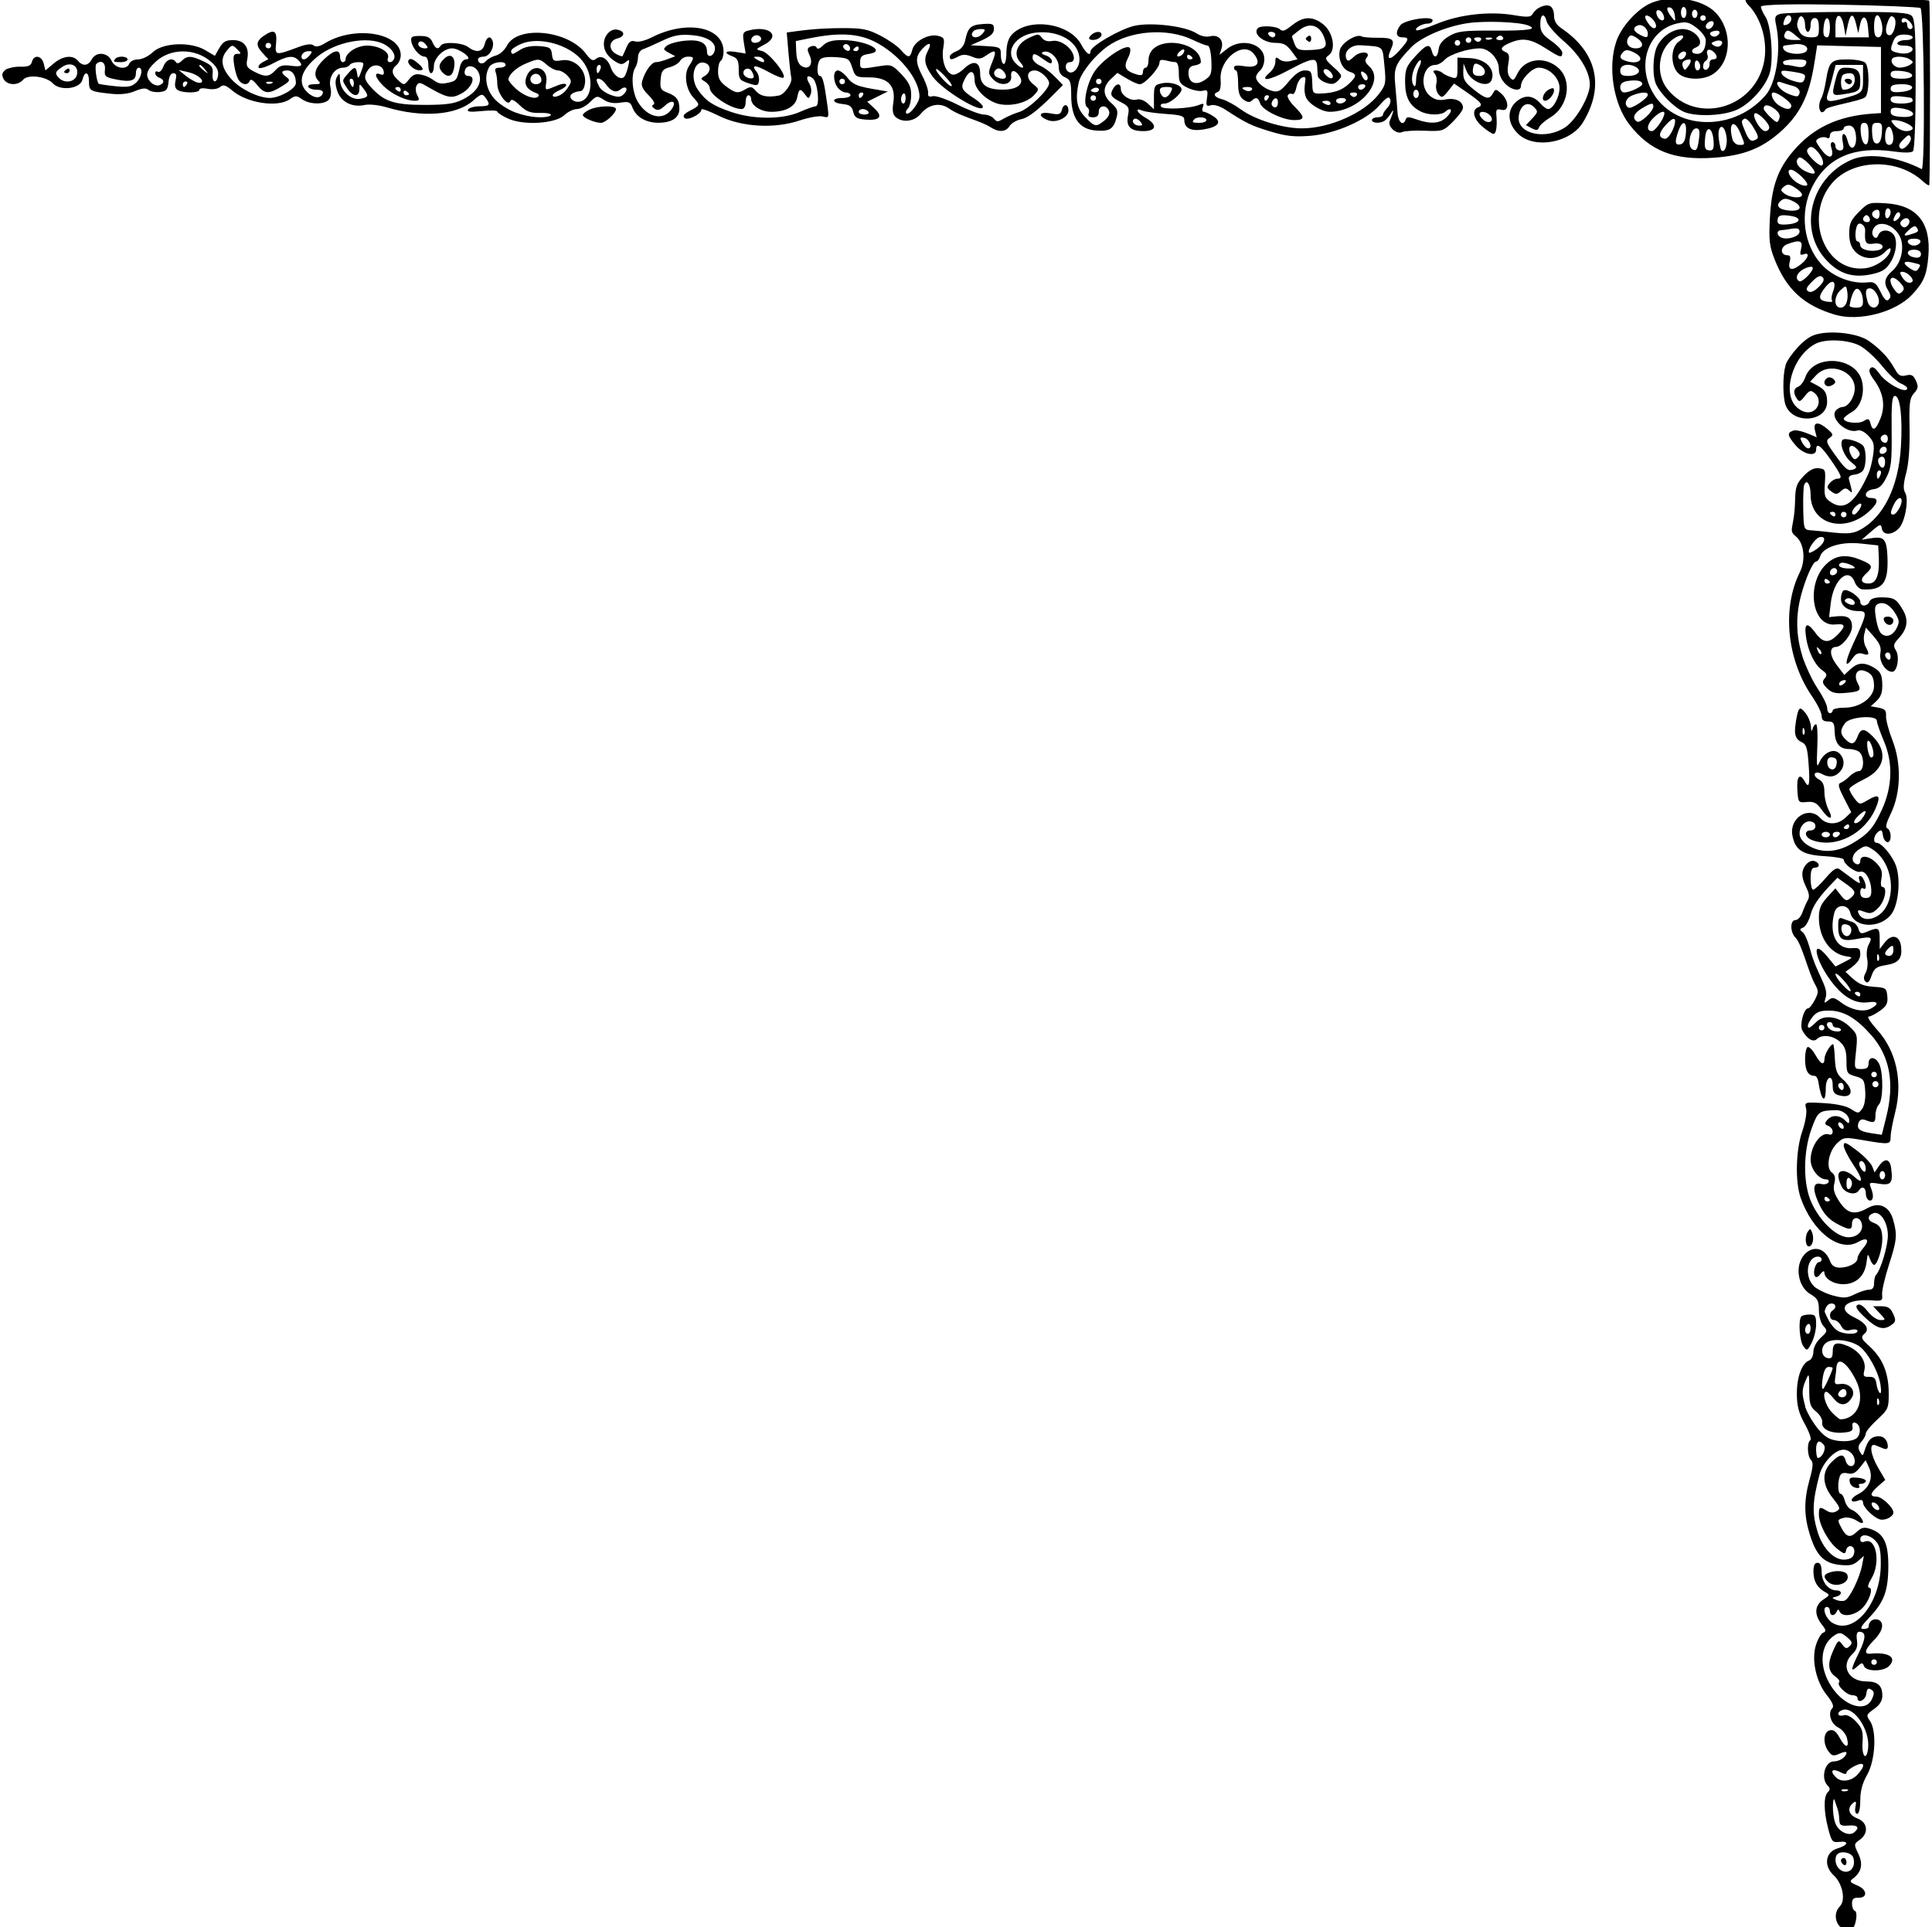 <?xml version="1.0"?>
<svg width="2187" height="2182" xmlns="http://www.w3.org/2000/svg" xmlns:svg="http://www.w3.org/2000/svg" enable-background="new 0 0 5000 4995.222" version="1.1">
 <g class="layer">
  <title>Layer 1</title>
  <g id="svg_1" transform="rotate(-90 1093.69 1091.09)">
   <path d="m2046.38,1789.39c40.62,24.65 79.22,15.75 106.43,-24.55c3.88,-5.74 8.36,-8.31 14.5,-8.31c5.2,0 9.67,-2.03 10.78,-4.91c2.19,-5.72 -2.41,-15.56 -9.01,-19.25c-3.82,-2.14 -4.06,-5.74 -1.45,-21.22c4.64,-27.44 0.81,-61.63 -9.77,-87.15c-4.94,-11.92 -8.23,-22.42 -7.31,-23.34c2.36,-2.36 7.48,6.45 7.53,12.99c0.03,3 1.65,5.46 3.61,5.46c5.68,0 0.74,-32.01 -5.66,-36.7c-7.85,-5.74 -13.52,-4.76 -13.52,2.35c0,8.41 -2.8,7.77 -15.13,-3.44c-11.63,-10.58 -11.01,-15.13 1.3,-9.52c11.24,5.12 13.49,2.58 13.36,-15.04c-0.07,-8.45 0.59,-16.51 1.46,-17.92c3.45,-5.58 -6.96,-22.61 -15.07,-24.64c-10.39,-2.61 -22.23,2.64 -24.89,11.03c-2.63,8.27 -5.21,8.1 -13.66,-0.89c-7.32,-7.79 -10.37,-16.58 -11,-31.72c-0.35,-8.36 0.62,-9.4 8.98,-9.63c15.93,-0.43 17.18,-1.07 17.18,-8.82c0,-4.98 -4.27,-11.04 -12.64,-17.95c-10.44,-8.64 -12.29,-11.8 -10.68,-18.25c2.29,-9.23 10.22,-18.74 15.61,-18.74c2.1,0 5.57,2.11 7.71,4.68c2.14,2.58 7.85,4.69 12.7,4.69c17.57,0 24.73,-25.64 11.76,-42.12l-6.77,-8.61l6.92,2.2c9.47,3.01 16.43,-3.3 14.05,-12.76c-1.13,-4.49 0.14,-10.55 3.19,-15.19c8.29,-12.66 13.02,-51.63 8.59,-70.83c-3.73,-16.14 -23.09,-49.45 -28.75,-49.45c-6.23,0 -2.51,-5.07 7.81,-10.63c24.48,-13.18 30.93,-60.44 10.74,-78.71c-4.14,-3.74 -11.22,-5.8 -20.17,-5.85c-7.79,-0.04 -13.34,-1.43 -12.75,-3.2c0.58,-1.71 5.15,-3.12 10.14,-3.12c10.55,0 9.09,-0.12 11.02,-34.19c7.01,15.65 10.52,26.38 18.39,26.38c5.79,0 6.47,-1.56 5.62,-12.95c-1,-13.49 -3.96,-16.56 -19.03,-19.74c-5.38,-1.14 -9.81,-4.78 -11.63,-9.56c-1.62,-4.24 -4.38,-7.72 -6.14,-7.72c-4.06,0 -4.03,1.99 0.19,9.86c2.46,4.61 2.38,8.74 -0.31,15.23c-3.03,7.33 -2.8,10.17 1.3,16.03c7.67,10.94 6.09,12.37 -7.61,6.88c-11.85,-4.74 -12.98,-4.7 -18.89,0.65c-8.94,8.08 -7.04,21.91 2.87,20.83c8.09,-0.87 7.98,4.6 -0.19,9.76c-8.52,5.37 -14.93,-3.06 -14.81,-19.5c0.12,-18.05 5.41,-25.38 18.3,-25.38c13.57,0 15.75,-7.54 5.33,-18.42c-4.87,-5.08 -7.55,-10.65 -6.48,-13.45c2.91,-7.57 16.29,-12.06 29.61,-9.93c11.11,1.78 12.34,1.26 14.14,-5.9c2.66,-10.62 -6.03,-26.67 -15.77,-29.11c-9.71,-2.44 -9.72,-4.68 -0.06,-13.08c4.23,-3.68 11.51,-14.13 16.18,-23.21c7.29,-14.2 8.47,-20.23 8.4,-43.06c-0.09,-30.59 -2.87,-47.24 -4.96,-62.77c-8.69,0.74 -42.74,3.42 -51.38,5.19c-6,1.23 -18.79,-7.77 -19.99,-14.06c-6.16,-32.26 16,-23.45 7.36,-37.49c-5.34,-8.68 -4.97,-11.49 2.93,-22.17c5.13,-6.95 9.35,-9.25 16.99,-9.25c5.59,0 11.03,1.41 12.09,3.13c1.06,1.72 5.75,3.12 10.42,3.12c28.14,0 36.31,-41.64 15.98,-81.48c-3.64,-7.14 -5.58,-15.18 -4.49,-18.61c1.45,-4.58 -0.21,-6.96 -6.87,-9.83c-4.84,-2.08 -9.26,-4.08 -9.83,-4.44s0.54,-3.59 2.45,-7.18c4.94,-9.22 15.17,-8.39 17.64,1.43c2.32,9.24 8.61,8.63 10.03,-0.96c1.7,-11.57 -21.07,-24.5 -35.54,-2.42c-4.31,6.58 -4.52,8.81 -1.18,12.83c3.55,4.27 2.93,4.6 -5.1,2.7c-5.02,-1.19 -10.23,-3.15 -11.57,-4.36c-4.41,-3.95 1.19,-12.1 10.54,-15.36c10.41,-3.63 14.51,-11 9.49,-17.05c-2.6,-3.13 -1.21,-5.73 5.87,-10.96c26.75,-19.78 32.71,-77.39 9.26,-89.52c-5.06,-2.62 -10.07,-8.19 -11.12,-12.38s-3.87,-9.25 -6.26,-11.23c-4.45,-3.69 -3.25,-9.14 2.02,-9.14c1.62,0 2.94,2.85 2.94,6.34c0,6.62 10.94,12.76 17.96,10.09c6.37,-2.43 4.46,-6.81 -3.91,-8.91c-8.84,-2.21 -10.11,-9.53 -3.22,-18.64c5.22,-6.91 6.36,-28.14 1.66,-31.05c-4.94,-3.05 -3.68,-6.08 3.9,-9.41c5.37,-2.35 7.03,-5.67 7.03,-14.01c0,-9.2 -0.98,-10.76 -6.24,-9.87c-7.85,1.34 -17.18,9.5 -17.18,15.04c0,2.58 -3.61,4.2 -9.37,4.2c-5.15,0 -9.37,1.4 -9.37,3.12c0,1.72 3.46,3.12 7.68,3.12c9.35,0 20.43,11.15 20.43,20.55c0,8.62 -12.23,24.62 -12.39,16.21c-0.07,-3.32 -3.42,-6.13 -8.69,-7.29c-15.01,-3.29 -15.77,-3.87 -17.96,-13.85c-3.34,-15.2 5.23,-12.97 9.06,-29.08c1.64,-6.91 0.57,-10.01 -5.02,-14.54c-7,-5.67 -7.02,-5.85 -1.19,-12.3c7,-7.73 12.12,-8.28 17.45,-1.86c2.14,2.58 7.07,4.69 10.97,4.69c25.54,0 33.9,-52.39 13.66,-85.67c-3.85,-6.32 -4.65,-10.44 -2.54,-12.99c2.09,-2.52 1.46,-8.16 -1.95,-17.34c-9.73,-26.29 -9.7,-26.47 4.61,-25.1c14.19,1.35 16.25,-2.4 7.87,-14.37c-8.82,-12.59 -14.67,-5.11 -26.14,5.58l-3.4,-6.35c-1.87,-3.49 -4.67,-5.56 -6.22,-4.6c-1.56,0.96 0.62,8.24 4.84,16.17c8.53,16.05 9.48,22.92 3.92,28.48c-6.39,6.4 -8.21,4.2 -6.58,-7.98c1.24,-9.22 0.18,-12.99 -4.98,-17.66c-7.85,-7.1 -8.15,-11.56 -1.61,-24.2c4.27,-8.27 6.18,-9.3 14.18,-7.7c13.23,2.64 21.48,-3.55 21.48,-16.12c0,-11.87 -4.42,-12.87 -17.85,-20.57l6.55,-11.08c9.79,-16.6 8.44,-47.91 -2.57,-59.4c-4.4,-4.59 -7.99,-11.98 -7.99,-16.42s-2.11,-8.9 -4.69,-9.89c-7.73,-2.96 -5.69,-16.14 3.12,-20.16c9.75,-4.44 10.66,-17.56 1.57,-22.43c-7.42,-3.97 -8.05,-10.24 -1.57,-15.62c6.97,-5.78 5.69,-17.07 -3.11,-27.53l-7.8,-9.27l7.8,-1.96c9.12,-2.29 10.42,-11.11 1.96,-13.32c-4.48,-1.17 -5.77,-4.27 -5.53,-13.36c0.22,-8.39 -2.9,-16.93 -3.86,-16.85c-3.14,-3.79 -5.62,-4.25 -10.09,-1.86c-7.22,3.87 -7.74,16.29 -0.91,21.96c6.55,5.43 4.02,26.34 -4.1,33.91c-8.89,8.28 -6.12,30.76 4.11,33.33c10.57,2.65 9.29,7.45 -1.99,7.45c-10.61,0 -11.26,1.14 -13.77,24.25c-1.22,11.2 -0.29,20.04 2.94,27.76c3.43,8.21 3.8,12.43 1.36,15.38c-1.86,2.23 -2.92,8.01 -2.37,12.84c0.85,7.36 2.64,8.93 11.16,9.76c6.35,0.61 10.15,2.67 10.15,5.52c0,8.36 -14.09,-3.02 -19.03,4.79c-3.73,5.88 -3.57,24.62 0.21,24.62c1.72,0 2.23,4.09 1.17,9.37c-1.1,5.51 -0.29,11.26 1.97,13.99c3.14,3.77 2.37,6.38 -4.17,14.16c-14.14,16.8 -19.25,51.15 -9.65,64.85c4.4,6.29 4.4,7.6 0,13.89c-6.12,8.74 -6.29,25.46 -0.3,30.43c2.82,2.34 8.25,2.97 14.26,1.65c10.96,-2.41 21.78,4.74 21.78,14.37c0,3.07 1.41,6.45 3.13,7.51c1.71,1.06 3.12,5.29 3.12,9.39c0,7.09 -0.5,7.28 -10.15,3.77c-8.99,-3.26 -9.35,-3.8 -3.12,-4.73c8.74,-1.32 8.79,-3.04 0.3,-10.41c-8.12,-7.04 -7.32,-7 -16.81,-0.79c-9.54,6.25 -10.01,13.7 -0.86,13.7c6.69,0 6.71,0.1 0.78,4.58c-8.42,6.38 -9.79,5.96 -11.6,-3.5c-2.04,-10.66 9.55,-22.91 21.8,-23.04c7.53,-0.08 7.97,-0.54 3.16,-3.33c-3.87,-2.26 -8.74,-2.19 -16.07,0.23c-12.38,4.08 -19,16.9 -15.94,30.85c1.18,5.37 0.04,16.09 -2.68,25.27c-11.89,40.02 -8.96,78.69 7.37,97.4c8.14,9.32 8.47,10.57 3.73,14.18c-8.1,6.16 -9.88,4.97 -9.88,-6.6c0,-5.91 -1.62,-11.75 -3.61,-12.98c-2.65,-1.63 -3.12,2.49 -1.79,15.44c1,9.71 0.73,17.66 -0.6,17.66c-1.33,0 -4.91,5.51 -7.95,12.25c-7.95,17.64 -5.77,53.25 3.89,63.54c3.82,4.05 6.94,10.51 6.94,14.34c0,3.84 3.5,10.48 7.79,14.77c7.43,7.42 7.56,8.16 2.73,15.53c-3.43,5.22 -4.49,11.32 -3.29,18.75c1.54,9.51 0.79,11.4 -5.53,13.8c-10.77,4.1 -17.33,15.39 -17.22,29.64c0.12,15.16 5.78,23.53 15.86,23.46c10.1,-0.06 14.27,-3.16 18.2,-13.48c2.91,-7.66 4.7,-8.59 14.82,-7.74c9.76,0.82 11.88,2.37 13.95,10.15c1.34,5.05 4.59,10.39 7.23,11.87c2.64,1.48 4.8,5.42 4.8,8.77c0,7.36 -1.2,7.5 -10.78,1.22c-9.13,-5.98 -26.39,-3.47 -35.67,5.17c-8.33,7.76 -8.73,7.65 -14.64,-3.78c-3.55,-6.87 -6.01,-8.75 -8.35,-6.4c-3.45,3.45 4.46,19.25 9.64,19.25c1.38,0 -1.81,8.73 -7.1,19.4c-12.86,25.92 -15.03,63.07 -5.37,91.75c3.53,10.48 5.54,22.17 4.49,26.16c-1.83,7 -1.44,7.15 13.43,5.11c25.22,-3.47 32.49,-5.34 32.49,-8.37c0,-3.57 12.61,-3.69 18.15,-0.18c2.71,1.72 3.76,7.78 3.12,17.91c-0.92,14.43 -1.6,15.52 -11.9,18.88c-10.57,3.44 -10.94,4.08 -11,19.31c-0.09,21.17 -9.34,30.07 -28.32,27.22c-9.51,-1.43 -13.84,-0.68 -16.81,2.89c-6.54,7.89 -4.78,20.98 3.78,28.05c11.04,9.11 13.39,21.87 5.97,32.34c-9.01,12.71 -13.82,35.58 -20.97,46.58c-6.12,9.43 -5.63,17.41 1.32,21.75c3.19,2 6.7,8.08 7.78,13.51c2.54,12.69 27.21,35.35 38.58,46.83c6.2,-5.94 17.41,-15.81 21.94,-25.85c2.11,-4.68 5.98,-8.5 8.59,-8.5c6.27,0 6,1.96 -1.71,12.79c-5.01,7.04 -5.44,9.07 -1.92,9.07c2.49,0 5.49,-3.16 6.67,-7.03c1.35,-4.45 2.74,-5.55 3.78,-3c2.94,7.17 -6.72,17.58 -16.42,17.72c-6.34,0.08 -10,2.23 -12.15,7.15c-2.67,6.08 -5.43,7.02 -20.62,7.02c-25.59,0 -38.44,9.22 -39.7,28.49c-1.01,15.42 1.83,19.63 15.56,23.08c6.62,1.66 9.81,0.41 15.38,-6c8.77,-10.08 18.35,-10.31 27.42,-0.66l6.97,7.42c-3.03,4.98 -12.85,20.04 -12.85,25.47c-0.01,5.5 18.28,22.14 24.34,22.14c6.68,0 0.8,9.41 0.68,17.96c-0.03,2.45 -4.58,3.91 -12.18,3.91c-10.67,0 -12.74,1.25 -17.05,10.33c-2.69,5.69 -4.15,13.19 -3.24,16.67c1.46,5.58 0.47,6.16 -8.29,4.88c-8.61,-1.26 -9.69,-0.67 -8.07,4.42c1.11,3.49 -0.98,10.24 -5.13,16.6c-15.25,23.38 -17.92,28.91 -24.47,50.45c-5.36,17.67 -6.43,27.09 -5.07,45.01c2.17,28.68 17.7,64.04 34.65,78.89c8.95,7.84 10.54,10.61 6.88,12.01c-2.62,1.01 -7.01,-0.41 -9.75,-3.16c-2.74,-2.74 -6.29,-4.99 -7.89,-4.99c-1.59,0 -2.9,-2.81 -2.9,-6.24s-1.41,-6.25 -3.12,-6.25c-3.62,0 -4.1,9.35 -0.74,14.32c1.27,1.87 5.11,5.14 8.54,7.27c6.15,3.8 2.56,3.22 -8.96,-1.47c-6.2,-2.52 -15.35,7.66 -12.46,13.86c1.3,2.78 2.01,14.42 1.56,25.86c-0.77,20.14 -0.45,21.15 10.42,32.01c6.17,6.17 13.1,11.22 15.41,11.22c7.53,0 11.68,-8.4 9.61,-19.44c-1.48,-7.85 -0.46,-12.42 4.01,-17.93c10.12,-12.5 35.07,-8.2 35.07,6.03c0,2.96 2.67,7.8 5.93,10.74c5.95,5.39 12.81,26.67 12.81,39.74c0,10.34 -11.9,21.46 -22.99,21.46c-20,0 -29.99,24.98 -19.59,24.98c7.61,0 20.72,12.72 20.72,20.11c0,11.8 -11.49,23.62 -22.96,23.62c-10.38,0 -23.89,-7.32 -23.89,-12.95c0,-1.78 2.69,-5.56 5.98,-8.41c9.46,-8.21 10.55,-17.24 3.22,-26.56c-9.52,-12.1 -25.56,-11.5 -37.62,1.4c-17.25,18.47 -9.77,59.02 13.49,73.13zm103.41,-689.77c1.15,1.15 2.09,4.83 2.09,8.19c0,5.08 -0.79,5.45 -4.69,2.22c-8.63,-7.16 -3.78,-16.79 2.6,-10.41zm-19.77,-621.47l-0.01,0c0,-5.83 5.1,-9.64 7.56,-5.66c0.96,1.56 -0.35,4.56 -2.9,6.68c-3.78,3.14 -4.65,2.95 -4.65,-1.02zm3.12,-180.15c4.13,0 4.13,6.25 0,6.25c-4.13,0 -4.13,-6.25 0,-6.25zm-6.25,49.31c0,3.69 -0.88,3.81 -4.68,0.66c-12.75,-10.58 4.68,-13.88 4.68,-0.66zm-27.56,-263.08c-7.53,-2.39 -9.26,-13.63 -3.04,-19.84c5.32,-5.33 7.38,-4.74 12.9,3.69c6.43,9.82 0.55,19.46 -9.86,16.15zm-12.11,43.27c1,-9.65 2.25,-17.94 2.78,-18.42c2.77,-2.46 20.32,-4.64 22.21,-2.75c5.31,5.31 1.88,10.73 -6.23,9.86c-7.65,-0.81 -8.68,0.35 -11.17,12.64c-3.31,16.35 -1.43,22.38 7,22.38c3.49,0 6.34,1.41 6.34,3.12c0,5.42 -11.28,3.39 -17.13,-3.07c-4.55,-5.03 -5.27,-9.53 -3.8,-23.76zm9.57,50.26c-2.29,5.96 -6.2,6 -8.47,0.09c-1.56,-4.07 3.01,-9.89 3.01,-9.37c7.13,-7.13 13.32,-5.85 23.28,4.82c15.64,16.74 16,44.26 0.81,62.31c-5.67,6.74 -10.35,9.35 -15.59,8.68c-10.5,-1.33 -9.06,-7.31 1.5,-6.2c7.21,0.75 9.51,-0.94 13.97,-10.3c6.57,-13.77 6.69,-18.57 0.64,-24.63c-2.92,-2.91 -3.51,-5.44 -1.56,-6.65c5.79,-3.58 3.22,-11.07 -4.85,-14.14c-4.4,-1.67 -7.13,-4.45 -6.06,-6.17c2.41,-3.9 -4.2,-4.92 -6.68,1.56zm7.84,50.75c2.36,-3.01 4.82,-5.47 5.47,-5.47c2.57,0 0.91,2.57 -4.29,6.65c-4.95,3.88 -5.06,3.77 -1.18,-1.18zm-5.43,-21.08l6.32,-7.81l-2.06,9.35c-3.9,17.73 -14.73,22.02 -12.02,11.73c-0.35,0 2.57,-6.87 7.76,-13.27zm-12.91,-1.75c0,-1.57 6.25,-2.67 6.25,1.93c0,4.6 -6.25,-0.36 -6.25,-1.93zm-12.41,97c0.08,-12.66 9.66,-32.52 20.61,-42.72l-0.01,0c12.67,-11.79 23.23,-13.76 32.61,-6.08c7.26,5.95 7.36,6.5 2.14,11.79c-4.96,5.05 -5.46,5.08 -5.46,0.35c0,-4.16 -2.25,-4.92 -11.15,-3.78c-6.14,0.78 -13.87,2.87 -17.18,4.65c-6.81,3.64 -8.01,11.14 -2.12,13.25c2.49,0.89 0.8,3.88 -4.69,8.29c-10.35,8.32 -10.68,13.25 -1.82,27.58c5.96,9.65 7.2,10.34 10.49,5.83c4.94,-6.74 7.73,-6.45 7.73,0.81c0,5.85 -5.7,9.71 -14.35,9.71c-6.36,-0.01 -16.87,-18.57 -16.8,-29.68zm18.41,0.27c-0.25,6.21 -1.79,1.88 -1.89,1.88c-2.18,-5.47 2.22,-9.91 1.89,-1.88zm0.87,55.02c-2.91,2.91 -3.75,1.83 -3.75,-4.87c0,-11.45 -6.24,-7.43 -6.24,3.12c0,4.92 -1.47,7.4 -3.91,6.59c-6.43,-2.14 -6.07,-9.89 0.81,-17.27c0.65,0 14.45,-20.41 40.22,10.75c17.13,20.71 24.13,57.22 14.53,75.78c-4.72,9.13 -12.61,14.06 -17.58,10.98c-4.69,-2.9 -3.2,-8.44 1.76,-6.53c6.69,2.57 14.14,-9.89 14.14,-23.66c0,-11.44 -8.26,-24.29 -15.62,-24.29c-1.71,0 -3.12,-1.4 -3.12,-3.12s2.81,-3.12 6.25,-3.12c8.91,0 7.72,-6.9 -3.15,-18.28c-9.87,-10.32 -18.05,-12.37 -24.34,-6.08zm13.43,319.07c-2.58,-0.99 -4.68,-2.35 -4.68,-3.03c0,-0.67 2.1,-1.23 4.68,-1.23c6.26,0 6.24,6.65 0,4.26zm4.69,-60.47c-3.44,3.96 -6.25,9.58 -6.25,12.48s-2.69,7.72 -5.98,10.7c-5.55,5.03 -6.54,5.05 -13.73,0.34c-15.07,-9.88 -10.76,-27.12 -2.72,-9.47c5.49,12.05 10.22,9.24 5.1,-3.02c-5.8,-13.87 -6,-13.29 4.24,-11.79c17.24,2.53 22.15,-16.76 5.73,-22.53c-8.82,-3.1 -14.52,0.57 -18.65,12.02c-0.68,1.9 -2.31,2.47 -3.61,1.26c-3.83,-3.56 0.77,-16.39 9.1,-25.37c4.25,-4.59 8.85,-8.3 10.22,-8.25c5.56,0.22 13.63,8.99 18.08,19.64c6.02,14.41 5.96,15.35 -1.53,23.99zm-21.87,-12.5c0,-6.46 7.54,-8.62 10.94,-3.12c2.61,4.23 -0.92,9.37 -6.44,9.37c-2.47,0 -4.5,-2.81 -4.5,-6.25zm-3.12,-207.36c0,-1.4 9.37,-5.97 9.37,-1.79c0,4.17 -9.37,3.2 -9.37,1.79zm-14.37,124.05c-4.64,-9.34 -5.91,-18.75 -5.91,-43.18c0.02,-33.78 3.73,-45.17 19.48,-59.77l0,0c9.11,-8.44 12.94,-9.04 20.84,-3.26c6.77,4.94 5.45,15.7 -2.11,17.16c-3.83,0.74 -4.87,-0.39 -3.53,-3.87c2.91,-7.58 -3.84,-5.82 -13.07,3.41c-9.18,9.18 -16.95,25.41 -16.95,35.41c0,5.5 0.93,5.96 6.29,3.09c3.48,-1.86 8.3,-2.23 10.8,-0.84c3.93,2.2 3.93,3.55 0.05,10.29c-14.23,24.67 -15.16,28.89 -8.92,40.55c6.32,11.82 19.89,17.14 19.89,7.79c0,-3.2 2.06,-4.73 5.47,-4.08c8.65,1.67 6.66,12.89 -2.88,16.25c-10.95,3.85 -21.5,-2.94 -29.45,-18.95zm9.69,-72.85c1.06,-1.71 2.55,-3.12 3.3,-3.12s1.38,1.41 1.38,3.12c0,4.18 -7.25,4.16 -4.68,0zm0,9.37c-1.06,1.72 -2.55,3.13 -3.31,3.13c-0.76,0 -1.38,-1.41 -1.38,-3.13c0,-4.17 7.25,-4.15 4.69,0zm-16.15,128.61c-7.12,7.43 -8.78,11.9 -8.54,22.96c0.57,26.69 -11.69,6.03 0.42,-27.74c3.02,-8.43 10,-19.17 15.74,-24.2c10.8,-9.49 25.36,-11.8 35.85,-5.68c5.77,3.36 7.69,18.49 2.35,18.49c-1.72,0 -3.13,-2.96 -3.13,-6.58c0,-4.72 -1.4,-6.05 -4.94,-4.69c-2.71,1.05 -8.88,1.9 -13.71,1.9c-10.25,0 -26,11.87 -19.35,14.6c3.01,1.23 1.72,4.24 -4.69,10.94zm4.41,68.53c-2.06,-7.86 5.22,-15.21 9.03,-9.12c1.4,2.23 2.58,6.17 2.62,8.74c0.06,2.95 3.74,5.04 9.92,5.64c14.42,1.4 27.37,-12.13 25.08,-26.22c-1.51,-9.32 -0.89,-10.37 6.7,-11.24c7.45,-0.86 8.46,-2.44 9.33,-14.5c0.61,-8.47 -0.85,-16.31 -3.9,-20.97c-1.45,-2.2 -5.53,-9.11 -4.88,-9.11c0,-0.92 1.48,-1.68 3.28,-1.68c1.81,0 5.47,5.23 8.14,11.62c8.57,20.51 -1.06,54.74 -19.46,69.21c-16.55,13.02 -42.18,11.69 -45.86,-2.37zm13.47,45.12c5.24,6.31 0.84,9.94 -4.98,4.13c-3.78,-3.78 -4,-6.57 -1.16,-14.72c1.92,-5.53 6.07,-11.43 9.21,-13.11c3.15,-1.68 6.51,-3.06 7.49,-3.06c3.84,0 1.45,6.12 -3.9,9.98c-8.71,6.28 -10.86,11.71 -6.66,16.78zm31.06,40.26c0,-4.8 -9.94,-12.04 -21.1,-15.38c-5.34,-1.59 -9.3,0.14 -16.27,7.11c-5.45,5.46 -9.8,7.77 -10.67,5.68c-0.97,-2.36 -2.52,-1.99 -4.67,1.11c-2.4,3.46 -1.53,6.44 3.42,11.7c7.25,7.73 5.21,13.49 -2.96,8.33c-14.46,-9.11 -11.16,-27.51 6.92,-38.69l0,0c10.72,-6.63 31.16,-8.28 39.09,-3.15c2.57,1.66 7.89,3.05 11.8,3.07c3.97,0.03 7.96,2.48 9,5.52c1.02,3 5.37,12.86 9.65,21.89c6.21,13.1 7.51,19.85 6.4,33.25c-1.48,17.82 -8.11,28.03 -17.08,26.29c-7.58,-1.47 -8.98,-8.82 -1.68,-8.82c10.12,0 14.07,-7.91 12.44,-24.9c-0.82,-8.52 -3.36,-17.74 -5.64,-20.49c-4.71,-5.67 -4.67,-4.02 -11.93,9.47c-1.89,-4.95 -6.72,-16.63 -6.72,-21.99zm-18.42,177.77c-4.59,5.53 -31.55,8.21 -31.55,3.15c0,-1.95 -2.85,-9.97 -6.33,-17.83c-8.75,-19.79 -8.79,-52.08 -0.09,-77.77c7,-20.69 12.46,-28.88 25.07,-37.66l0,0c14.25,-9.9 35.04,-3.95 30.21,8.65c-2.45,6.38 -10.32,5.98 -14.35,-0.74c-3.12,-5.21 -3.43,-5.21 -6.56,0c-1.8,3 -5.07,5.46 -7.26,5.46c-7.92,0 -23.81,24.07 -23.81,36.07c0,2.76 3.06,4.54 7.81,4.54c4.29,0 7.8,1.4 7.8,3.12s-1.89,3.12 -4.2,3.12c-7.43,0 -14.54,11.11 -14.54,22.74c0,16.57 5.94,27.33 16.21,29.38c10.23,2.05 10.77,3.51 3.31,9c-5.17,3.81 -5.14,4.15 0.42,6.3c3.29,1.27 8.58,0.59 12.01,-1.55c7.41,-4.63 10.98,-2.16 5.85,4.02zm0.13,623.12c6.74,-4.27 10.04,-3.21 5.83,1.87c-5.03,6.06 -11.66,1.82 -5.83,-1.87zm-9.82,-5.91c4.16,0 4.15,10.38 0,7.81c-1.71,-1.06 -3.12,-3.25 -3.12,-4.87c0,-1.61 1.41,-2.94 3.12,-2.94zm-6.25,-4.5c0,6.61 -6.89,1.84 -4.55,-1.96c-0.2,0 4.55,-7.33 4.55,1.96zm3.27,-115.65c-2.53,-1.56 -1.57,-6.43 -1.23,-6.43c2.48,-6.46 4.21,-5.7 4.21,1.84c0,3.54 -1.34,5.6 -2.98,4.59zm15.68,-348.06c-13.32,12.74 -16.16,9.44 -4.35,-1.51c11.99,-11.12 17.5,-11.05 4.35,1.51zm-26.62,-49.19c2.66,0 5.55,1.17 6.44,2.6c2.1,3.4 -11.26,3.48 -11.26,0c0,-1.43 2.17,-2.6 4.82,-2.6zm-15.9,5.88c1,-1.01 3.48,-0.16 5.51,1.87c2.04,2.03 8.94,3.7 15.34,3.7c9.02,0 14.26,-2.47 23.22,-10.91c10.44,-9.85 11.38,-12.06 9.68,-22.65c-4,-24.93 -4.12,-24.22 4.18,-24.22c6.39,0 8.09,1.83 9.37,10.06c3.21,20.68 15.62,-3.82 15.62,-30.83c0,-10.82 -1.73,-16.88 -6.06,-21.2c-3.69,-3.69 -4.69,-6.5 -2.56,-7.21c1.92,-0.64 2.58,-3.53 1.47,-6.43c-1.7,-4.43 -3.27,-4.69 -10.01,-1.61c-10.28,4.68 -17.44,-0.78 -12.11,-9.24c0.27,0 2.07,-5.32 15.77,-5.86l12.37,-0.48c5.96,28.84 13.5,60.84 -0.38,88.69c-13.78,27.66 -42.47,51.26 -62.31,51.26c-7.17,0 -22.25,-11.8 -19.1,-14.94zm72.62,-69.71c2.24,-2.25 3.99,-2.3 5.31,-0.17c2.22,3.59 -3.75,8.41 -6.73,5.44l0,0c-1.06,-1.06 -0.42,-3.43 1.42,-5.27zm-0.82,9.69c0.76,0 2.25,1.41 3.31,3.12c2.57,4.16 -4.69,4.17 -4.69,0c0,-1.71 0.62,-3.12 1.38,-3.12zm-37.76,221.75c-7.12,0 -28.97,-22.64 -32.45,-33.63c-7.29,-23 -14.93,-22.83 -7.57,-28.93c2.51,-2.09 4.57,-7.17 4.57,-11.3c0,-4.13 5.03,-17.5 11.18,-29.71c6.24,-12.39 10.5,-24.85 9.62,-28.19c-1.12,-4.28 -0.08,-5.75 3.66,-5.21c4.29,0.63 18.36,-5.73 18.36,-6.09c16.4,-8.55 22.83,-8.61 31.75,-0.3c8.17,7.62 6.9,11.09 -2.26,6.19c-9.65,-5.17 -16.57,-3.91 -29.33,5.34c-15.6,11.31 -42.99,56.87 -34.18,56.87c1.63,0 5.5,-3.86 8.59,-8.59c10.54,-16.12 12.64,-17.18 23.22,-11.71c10.81,5.59 9.8,10.93 -2.06,10.93c-10.52,0 -24.71,15.48 -26.97,29.42c-2.28,14.06 2.3,30.51 10.6,38.01c6.42,5.82 6.62,5.8 12.47,-1.43c6.67,-8.24 15.32,-7.04 15.32,2.13c0,6.06 -9.08,16.2 -14.52,16.2zm12.69,-50.95c-6.37,4.64 -9.5,1.22 -6.37,-6.93c2.11,-5.49 6.98,-5.97 10.05,-0.99c1.23,1.98 -0.43,5.54 -3.68,7.92zm0.18,72.95c3.05,-4.94 11.02,-3.91 11.02,1.42c0,7.68 11.54,5.32 18.74,-3.83c4.3,-5.46 6.17,-11.31 5.22,-16.28c-0.94,-4.93 0.37,-9.12 3.61,-11.49c4.71,-3.44 4.69,-4.58 -0.21,-14.87c-6.52,-13.66 -18.42,-17.84 -27.49,-9.63c-8.01,7.25 -8.12,1.1 -0.41,-5.88c13.14,-11.88 31.44,0.75 34,23.45c3.03,26.85 -10.86,49.46 -30.38,49.46c-9.26,0 -17.35,-7.09 -14.1,-12.35zm-29.58,31.09c-4.13,0 -4.13,-6.24 0,-6.24c4.13,0 4.12,6.24 0,6.24zm7.48,2.28c0.1,0.02 -1.9,-1.84 -0.57,-5.83c1.06,-3.18 1.79,-3.17 3.76,0.01c2.61,4.21 -0.01,8.99 -3.19,5.82zm11.26,3.97c-4.13,0 -4.13,-6.25 0,-6.25c4.13,0 4.12,6.25 0,6.25zm9.71,98.38c5.36,0 7.75,1.98 8.46,7.03c0.55,3.86 2.19,7.02 3.65,7.02c25.15,0 32.33,-59.34 1.6,-59.34c-4.29,0 -7.81,-1.4 -7.81,-3.12c0,-1.72 -2.2,-3.12 -4.89,-3.12c-3.62,0 -4.35,-1.84 -2.79,-7.03c3.84,-12.81 8.31,-15.24 18.41,-9.99c5.3,2.75 10.23,3.55 11.86,1.93c4.26,-4.26 -12.23,-29.11 -25.77,-38.85c-12.81,-9.21 -38.28,-14.71 -41.79,-9.03c-1.14,1.84 -4.14,2.56 -6.66,1.59c-3.14,-1.2 -4.58,0.32 -4.58,4.82c0,4.5 1.97,6.58 6.24,6.58c7.57,0 8.38,8.75 1.08,11.55c-3.31,1.27 -7.25,-0.57 -10.93,-5.12c-7.68,-9.49 -7.39,-11.06 4.07,-22.01c9.73,-9.3 19.76,-11.18 38.58,-7.24c11.02,2.31 30.52,17.75 41.22,32.64c18.06,25.14 21.35,67.79 7.45,96.56c-3.58,7.41 -6.51,15.02 -6.51,16.91c0,1.97 -7.12,3.72 -16.8,4.13c-15.15,0.63 -17.34,-0.12 -22.29,-7.68c-6.64,-10.14 -3,-18.23 8.2,-18.23zm18.58,-1.56c4.57,0 -0.35,6.24 -1.93,6.24c-1.57,0 -2.67,-6.24 1.93,-6.24zm6,-7.89c5.69,6.86 -2.29,5.42 -4.75,1.43c-3.36,-5.44 0.47,-6.59 4.75,-1.43zm-87.39,137.93c0,-21.85 9.77,-53.27 21.52,-69.26c5.09,-6.91 10.21,-16.39 11.39,-21.06l0,0c2.23,-8.91 6.29,-11.15 8.45,-4.67c0.8,2.39 5.99,3.49 13.83,2.92c23.2,-1.67 44.26,25.37 29.23,37.54c-10.49,8.49 -16.51,4.07 -14.07,-10.34c1.33,-7.87 0.85,-12.08 -1.36,-12.08c-1.87,0 -3.4,1.06 -3.4,2.34s-6.44,2.35 -14.31,2.35c-10.57,0 -15.46,1.58 -18.75,6.07c-2.97,4.07 -3.41,7.12 -1.31,9.22c4.68,4.67 3.83,7.49 -2.9,9.63c-7.63,2.42 -18.95,25.43 -18.95,38.53c0,12.42 3.21,12.5 15.34,0.37c5.27,-5.27 11.02,-8.69 12.79,-7.6c1.76,1.09 2.39,3.31 1.39,4.93s2.4,3.79 7.56,4.82c5.15,1.03 10.19,3.99 11.18,6.58c3.15,8.22 -9.52,-0.67 -22.18,4.14c-7.52,2.86 -16.72,17.74 -16.69,27c0.1,33.4 34.62,63.33 51.51,44.67c4.01,-4.44 6.75,-5.32 9.48,-3.04c7.21,5.97 8.43,-6.73 1.38,-14.24c-5.32,-5.65 -5.68,-7.24 -1.96,-8.67c7.84,-3 15.63,5.42 14.92,16.13c-1.78,26.89 0.04,24.75 -23.1,27.07c-19.76,1.99 -21.86,1.58 -32.13,-6.26c-21.27,-16.22 -38.86,-55.64 -38.86,-87.09zm31.24,-41.22c0,-1.56 6.24,-2.67 6.24,1.93c0,4.57 -6.24,-0.35 -6.24,-1.93zm-4.36,13.74l0,0c-2.89,-0.63 -3.9,-2.57 -2.51,-4.8c1.5,-2.39 3.97,-2.73 6.86,-0.95c5.41,3.35 2.46,7.23 -4.35,5.75zm4.36,66.09c4.17,0 4.1,13.47 0,10.93c-1.72,-1.06 -3.13,-3.96 -3.13,-6.43s1.41,-4.5 3.13,-4.5zm-4.26,-10.93c0.99,-2.58 2.35,-4.69 3.03,-4.69c0.67,0 1.23,2.11 1.23,4.69c0,6.26 -6.65,6.23 -4.26,0zm12.06,104.63c-2.57,0 -4.68,-1.41 -4.68,-3.13s2.11,-3.12 4.68,-3.12c2.58,0 4.69,1.4 4.69,3.12s-2.11,3.13 -4.69,3.13zm38.03,2.05c-0.87,0.87 -4.41,0.06 -7.88,-1.8c-3.47,-1.86 -10.15,-3.38 -14.84,-3.38c-4.7,0 -7.57,-0.96 -6.39,-2.14c3.76,-3.77 13.67,-3.16 22.3,1.37c4.61,2.41 7.67,5.09 6.81,5.95zm12.58,20.38c-9.91,-1.16 -11.11,-5.39 -2.19,-7.72c9.08,-2.38 7.77,-6.36 -6.26,-19.04c-11.05,-9.98 -14.4,-11.28 -28.89,-11.22c-17.32,0.07 -26.77,5.11 -33.2,17.68c-4.56,8.93 -4.46,23.76 0.21,28.42c4.48,4.48 2.5,9.99 -6.56,0.94c-7.42,-7.42 -8.25,-18.38 -2.6,-34.13c3.12,-8.7 3.12,-11.14 0,-12.19c-8.27,-2.78 -3.36,-8.63 7.8,-9.31c2.29,0 23.71,-1.86 30.46,-2.51c20.02,-1.92 24.45,-0.11 42.89,17.5c11.97,11.44 24.18,39.77 27.83,64.6c2.85,19.4 1.41,57.88 -2.57,68.23c-4.39,11.46 -6.07,0.93 -5.89,-37.02c0.18,-36.29 -0.59,-42.72 -6.2,-52.31c-4.38,-7.48 -9.06,-11.24 -14.83,-11.92zm10.3,30.66c4.12,0 4.13,6.25 0,6.25c-4.13,0 -4.13,-6.25 0,-6.25zm-6.25,-9.37c0,-4.13 6.25,-4.13 6.25,0c0,4.13 -6.25,4.13 -6.25,0zm9.37,23.61c0,6.55 -6.91,1.85 -4.55,-1.96c-0.21,0 4.55,-7.34 4.55,1.96zm-0.25,12.57c-0.25,6.21 -1.78,1.88 -1.88,1.88c-2.19,-5.47 2.21,-9.91 1.88,-1.88zm1.68,10.45c2.37,3.83 -4.55,8.5 -4.55,1.96c-0.24,0 0.14,-9.08 4.55,-1.96zm-91.24,22.69c12.72,1.27 18.22,9.86 10.96,17.11c-6.17,6.17 -5.75,4.97 -20.56,-8.94c-5.48,10.26 -7.73,12.92 -2.37,14.97c2.57,0.99 7.54,6.66 11.05,12.6c11.87,20.12 41.14,25.2 55.64,9.67c14.31,-15.33 11.39,-38.47 -5.9,-46.84c-8.01,-3.88 -8.59,-4.98 -4.45,-8.42c8.88,-7.37 25.21,4.27 28.64,-4.67c2.85,-7.43 6.27,-5.8 10.81,5.15c5.79,13.98 4.29,23.17 -6.51,40c-10.61,16.54 -11.18,18.73 -4.88,18.73c2.47,0 8.44,-5.59 13.27,-12.42c7.14,-10.09 10.7,-12.44 18.95,-12.5c11.64,-0.07 13.6,4.64 3.03,7.29c-3.91,0.98 -13.98,9.74 -22.37,19.46c-15.47,17.92 -34.24,29.21 -48.76,29.33c-13.12,0.12 -39.95,-15.17 -48.36,-27.54c-15.15,-22.29 -7.87,-54.96 11.81,-52.98z" filter="url(#svg_4_blur)" id="svg_4"/>
   <path d="m2106.59,73.13c-1.06,-1.72 -2.55,-3.12 -3.3,-3.12s-1.38,1.4 -1.38,3.12c0,4.18 7.25,4.15 4.68,0z" filter="url(#svg_8_blur)" id="svg_8"/>
   <path d="m2114.4,134.03c0,4.3 1.41,7.81 3.12,7.81c3.49,0 4.29,-10.29 1.05,-13.53c-3.45,-3.45 -4.17,-2.45 -4.17,5.72z" filter="url(#svg_12_blur)" id="svg_12"/>
   <path d="m2105.13,472.12c-0.15,5.78 2.89,4.76 9.27,-3.12c3.86,-4.76 4.58,-7.7 2.24,-9.14c-3.7,-2.29 -11.35,5.85 -11.51,12.26z" filter="url(#svg_16_blur)" id="svg_16"/>
   <path d="m2102.53,498.51c-6.14,6.14 -4.29,11.03 4.84,12.79c12.28,2.35 18.13,-3.2 11.31,-10.74l0,0c-6.08,-6.72 -10.87,-7.33 -16.15,-2.05z" filter="url(#svg_20_blur)" id="svg_20"/>
   <path d="m2054.48,657.17c-3,0 -8.79,13.51 -8.79,20.5c0,5.11 10.92,16.98 15.62,16.98c4.27,0 3.94,-19.78 -0.5,-29.53c0.21,0 -3.92,-7.95 -6.33,-7.95z" filter="url(#svg_24_blur)" id="svg_24"/>
   <path d="m2096.91,884.32c3.53,3.53 28.12,-16.26 30.07,-24.2c1.9,-7.74 1.91,-7.74 7.33,2.59c9.88,18.8 21.91,5.83 16.1,-17.34c-2.22,-8.84 -3.25,-7.6 -26.25,-3.92l1.78,-10.94c1.99,-12.28 -1,-14.63 -4.98,-3.91c-2.08,5.63 -5.01,7.03 -14.7,7.03c-11.07,0 -12.41,0.94 -15.7,10.93c-3.25,9.89 -3.01,11.03 2.49,11.95c3.34,0.56 8.14,-0.69 10.66,-2.79c8.1,-6.72 7.88,-1.14 -0.56,13.95c-4.51,8.08 -7.32,15.57 -6.24,16.65zm47.16,-33.51c2.55,4.12 -1.19,9.96 -4.9,7.67c-1.6,-0.99 -2.91,-3.82 -2.91,-6.3c0,-5.15 4.94,-6.02 7.81,-1.37zm-39.42,-2.83c-11.21,7.1 -8.26,-2.38 -8.44,-2.38c0.56,-2.87 2.64,-5.75 4.63,-6.41c5.48,-1.83 8.73,5.68 3.81,8.79zm12.87,5.95c2.61,-4.04 3.04,-3.96 3.08,0.6c0.07,7.4 -6.22,9.52 -6.15,6.61c0.02,-1.39 1.41,-4.63 3.07,-7.21z" filter="url(#svg_28_blur)" id="svg_28"/>
   <path d="m2062.12,987.18l7.5,-8.1c7.18,14.41 4.42,8.86 11.56,23.2c5,-28.88 5.38,-37.54 15.26,-45.27c4.73,-3.69 8.59,-8.72 8.59,-11.17c0,-5.62 -12.18,-5.69 -19.52,-0.11c-3.01,2.28 -5.46,6.45 -5.46,9.27c0,2.81 -1.41,5.12 -3.13,5.12c-1.72,0 -3.12,-4.22 -3.12,-9.37c0,-12.56 -5.59,-12.02 -6.83,0.66c-0.76,7.74 -2.76,10.43 -8.79,11.83c-6.41,1.49 -7.98,3.96 -8.8,13.81c-1.36,16.49 3.36,20.24 12.74,10.13zm30.42,-39.56c4.13,0 4.12,6.25 0,6.25c-4.13,0 -4.13,-6.25 0,-6.25zm-15.62,21.87c4.18,0 4.15,7.25 0,4.68c-1.72,-1.06 -3.12,-2.55 -3.12,-3.31c0,-0.75 1.4,-1.37 3.12,-1.37zm-18.74,0c1.72,0 3.13,2.02 3.13,4.5c0,2.47 -1.41,5.37 -3.13,6.43c-4.09,2.53 -4.17,-10.93 0,-10.93z" filter="url(#svg_32_blur)" id="svg_32"/>
   <path d="m2048.65,1183.85c-3.52,9.26 3.04,23 10.98,23c7.37,0 8.31,-5.42 1.26,-7.26c-5.7,-1.49 -6.31,-3.24 -4.51,-12.85c2.48,-13.25 -3.01,-15.3 -7.73,-2.89z" filter="url(#svg_36_blur)" id="svg_36"/>
   <path d="m2139.91,1231.82c-1.61,4.82 1.85,12.51 5.62,12.51c4.44,0 4.05,-7.3 -0.64,-11.99c-2.58,-2.58 -4.24,-2.75 -4.98,-0.52z" filter="url(#svg_40_blur)" id="svg_40"/>
   <path d="m2068.84,1266.73c-4.31,8.32 -6.11,9.27 -14.48,7.6c-12.74,-2.55 -18.04,2.51 -18.04,17.23c0,15.06 7.23,16.39 14.98,2.76c5.67,-9.97 12.28,-13.09 8.3,-3.92c-1.31,3 -3.02,14.95 -3.81,26.54c-1.19,17.52 -2.37,21.08 -6.95,21.08c-9.16,0 -12.89,7.52 -10.66,21.46c2.76,17.28 8.33,21.57 14.92,11.5c2.8,-4.26 5.08,-9.16 5.08,-10.89c0,-1.72 2.36,-2.23 5.23,-1.13c4.2,1.62 4.73,0.83 2.69,-4c-4.37,-10.34 -5.8,-40.93 -2.02,-43.27c2.11,-1.3 3.47,0.33 3.47,4.17c0,6.02 11,19.04 16.1,19.04c4.87,0 8.78,-12.23 6.91,-21.61c-2.19,-10.94 -2.63,-9.62 -29.5,-9.62l6.39,-6.86c3.67,-3.94 5.65,-9.16 4.65,-12.29c-2.28,-7.2 4.9,-18.33 11.82,-18.33c7.03,0 7.08,-5.05 0.09,-8.96l0.01,0c-6.78,-3.79 -9.04,-2.37 -15.18,9.5zm-21.62,21.35c-3.79,3.14 -4.65,2.95 -4.65,-1.02l-0.01,0c0,-5.83 5.1,-9.65 7.56,-5.66c0.96,1.55 -0.35,4.56 -2.9,6.68zm1.59,74.93c-1.72,0 -3.12,-3.51 -3.12,-7.81c0,-8.18 0.72,-9.17 4.16,-5.72c3.24,3.24 2.45,13.53 -1.04,13.53zm25.84,-47.84c0.67,-2.03 3.57,-4.15 6.43,-4.7c3.79,-0.74 5.21,1.21 5.21,7.13c0,7.26 -0.7,7.78 -6.44,4.71c-3.54,-1.9 -5.88,-5.11 -5.2,-7.14z" filter="url(#svg_44_blur)" id="svg_44"/>
   <path d="m2098.87,1489.08c-2.53,0.23 -5.97,4.31 -7.65,9.06c-2.42,6.87 -1.93,9.74 2.45,14.05c5.21,5.15 5.97,4.89 15.1,-5.27c8.76,-9.72 9.97,-10.2 13.52,-5.35c6.16,8.43 25.99,4.88 34.89,-6.24c21.38,-26.73 -14.25,-40.3 -5.74,-48.81c3.84,-3.84 4.89,-21.8 1.48,-25.21l0,0c-6.21,-6.21 -16.66,6.12 -16.66,19.68c0,13.1 -4.31,14.61 -18.6,25.17l-1.98,-7.89c-1.14,-4.55 -0.34,-9.86 1.88,-12.54c3.2,-3.86 2.73,-4.64 -2.81,-4.64c-3.66,0 -9,-2.74 -11.87,-6.09c-10.99,-12.84 -9.86,-1.88 2.13,20.47c20.1,37.5 12.76,31.88 -6.14,33.61zm-2.32,16.41c-2.64,-2.65 7.01,-13.09 9.64,-8.84c2.26,3.67 -6.64,11.83 -9.64,8.84zm49.08,-72.21c4.14,-2.56 4.16,7.81 0,7.81c-1.72,0 -3.12,-1.32 -3.12,-2.94c0,-1.62 1.4,-3.81 3.12,-4.87zm-10.34,29.45c-0.11,0 7.73,-2.9 8.39,-2.9c0.43,0 3.85,4.15 7.6,9.23c8.44,11.41 4.92,22.12 -8.99,27.37c-11.26,4.25 -13.61,1.39 -14.2,-17.31c-0.36,-11.63 0.64,-13.9 7.2,-16.39z" filter="url(#svg_48_blur)" id="svg_48"/>
   <path d="m2144.07,1478.57c-1.06,-1.72 -2.47,-3.13 -3.12,-3.13s-2.07,1.41 -3.13,3.13c-2.57,4.16 8.82,4.16 6.25,0z" filter="url(#svg_52_blur)" id="svg_52"/>
   <path d="m2063.29,1670.63c-2.94,-7.66 -13.38,-5.32 -22.01,4.94c-4.44,5.28 -8.08,10.91 -8.08,12.49c0,3.02 8.83,4.32 21.49,3.19c6.1,-0.55 7.14,0.49 5.76,5.76c-2.31,8.83 10.25,8.78 18.26,-0.07c5.53,-6.11 5.56,-6.69 0.49,-9.53c-7.53,-4.21 -6.83,-7.82 4.23,-21.78c10.81,-13.65 13.39,-12.04 29.41,-11.5l-8.32,3.3c-12.79,5.07 -20,24.72 -10.42,28.4c12.4,4.76 24.16,-6.94 24.9,-24.78l0.58,-13.83c-23.22,0 -24.63,0.94 -22.22,-7.03c1.17,-3.86 3.37,-8.36 4.9,-9.99c2.33,-2.5 3,-7.41 2.77,-7.41c0,-3.3 -1.05,-3.57 -4.07,-1.07c-2.24,1.86 -7.16,2.57 -10.95,1.58c-3.78,-0.99 -9.13,0.06 -11.87,2.34c-5.7,4.73 -3.72,5.17 12.06,17.75c-18.81,27.34 -23.69,35.61 -26.91,27.24zm-9.51,13.84c-5.94,4.93 -10,-1.52 -4.85,-7.72c0.1,0 3.82,-4.54 6.51,-4.54c4.32,0 3.2,8.22 -1.66,12.26zm57.37,-12.04c-4.17,7.81 -12.37,7.78 -12.37,-0.04c0,-7.08 2.6,-8.93 10.14,-7.22c4.35,0.99 4.8,2.47 2.23,7.26z" filter="url(#svg_56_blur)" id="svg_56"/>
   <path d="m2070.68,1746.54c0,3.93 7.07,9.99 11.66,9.99c3.2,0 3.39,-1.45 0.83,-6.24c-3.24,-6.05 -12.49,-8.83 -12.49,-3.75z" filter="url(#svg_60_blur)" id="svg_60"/>
   <path d="m2038.26,2015.84c28.06,30 59.53,33.02 95.16,38.56l-1.84,72.23l-74.83,0l-0.62,-9.37c-2.62,-39.16 -15.97,-67.46 -42.49,-90.01c-20.94,-17.81 -40.45,-24.54 -76.46,-26.38c-24.95,-1.27 -31.31,-0.5 -46.85,5.69c-33.52,13.35 -51.46,33.08 -61.83,67.98c-8.08,27.24 2.68,68.67 22.71,87.34c14.29,13.32 22.04,16.59 43.71,18.41c37.59,3.15 57.43,-12.77 59.66,-47.88c1.22,-19.11 0.91,-20.09 -9.72,-30.72c-9.14,-9.14 -13.22,-10.98 -24.36,-10.98c-9.45,0 -15.52,2 -20.62,6.8c-9.5,8.93 -9.69,25.02 -0.39,33.68c3.76,3.51 5.24,6.37 3.28,6.37c-8.52,0 -20.26,-15.67 -21.77,-29.08c-5.1,-45.27 57.78,-69.73 96.2,-37.41c27.79,23.39 28.87,74.74 2.16,103.19c-3.62,3.86 -5.29,7.08 -3.71,7.14c28.42,1.11 207.34,1.01 208.37,-0.11c2.65,-2.9 4.78,-206.11 2.18,-207.72c-1.42,-0.88 -4.46,0.27 -6.74,2.55c-15.65,15.59 -43.34,22.99 -66.55,17.79c-51.52,-11.54 -69.02,-76.38 -29.34,-108.73c17.47,-14.25 45.88,-10.77 57.56,7.05c6.52,9.95 3.18,15.06 -3.55,5.44c-6.42,-9.16 -26.77,-9.5 -35.67,-0.59c-7.8,7.79 -8.37,28.22 -1.1,39.31c13.74,20.96 48.67,22.69 69.3,3.42c15.85,-14.8 21.2,-49.52 11.29,-73.24c-6.35,-15.2 -26.15,-33.37 -42.77,-39.25l0,0c-29.08,-10.29 -71.33,-3.77 -94.99,14.66c-29.61,23.07 -40.43,50.27 -37.53,94.36c2.32,35.34 11.06,56.96 32.15,79.5zm-17.56,-49.69c0,-4.61 5.25,-7.77 7.03,-7.77c17.84,-4.78 23.07,2.06 6.77,8.87c-14.22,5.95 -13.8,5.98 -13.8,-1.1zm5.06,16.64c-1.32,-3.43 1.29,-6.18 8.93,-9.37c12.82,-5.35 13.21,-5.39 15.65,-1.44c1.05,1.7 -2.73,5.91 -8.4,9.36c-12.41,7.57 -13.79,7.69 -16.18,1.45zm14.7,17.35c-2.28,0 -4.14,-2.07 -4.14,-4.6c0,-5.07 16.76,-15.08 19.93,-11.9c2.67,2.67 -10.57,16.5 -15.79,16.5zm9.85,11.34c-5.12,-1.96 -4.98,-2.74 1.7,-9.86c-0.18,0 7.53,-7.72 9.65,-7.72c5.22,0 5.13,5.22 -0.2,12.28c-3.86,5.12 -7.33,6.77 -11.15,5.3zm15.01,13.65c-5.43,0 -5.06,-6.49 0.85,-14.92l0,0c4.38,-6.26 13.87,-9.73 13.87,-5.09c0,4.83 -11.17,20.01 -14.72,20.01zm22.18,1.85c-1.78,7.09 -7.26,9.8 -11.42,5.64c-1.03,-1.04 0.4,-6.66 3.18,-12.5c5.02,-10.51 15.86,-15.59 12.04,-5.63c-1.05,2.73 -2.76,8.35 -3.8,12.49zm16.23,-1.25c-2.45,15.36 -3.12,16.38 -9.26,14.02c-3.75,-1.43 -3.97,-3.76 -1.22,-12.72c1.85,-6.04 5.44,-11.77 7.98,-12.74c3.82,-1.47 4.25,0.52 2.5,11.44zm8.81,16.03c-7.62,-2.93 -1.26,-13.73 -1.26,-23.27c0,-1.5 1.4,-2.73 3.12,-2.73s3.12,6.28 3.12,13.95c0,11.5 -0.88,13.62 -4.98,12.05zm14.7,0.76c-3.77,-2.33 -4.61,-13.92 -1.57,-21.82c1.93,-5.04 7.29,-6.85 7.68,-2.6c0.12,1.29 0.7,5.97 1.3,10.4c1.29,9.66 -2.59,17 -7.41,14.02zm-2.18,102.84l0,0c2.13,-8.48 3.06,-8.79 13.55,-4.58c5.12,2.06 7.03,5.4 7.03,12.3c0,5.21 -1.41,9.47 -3.13,9.47s-3.12,-3.43 -3.12,-7.63c0,-9.93 -6.25,-14.9 -6.25,-1.93c0,16.62 -12.42,9.68 -8.08,-7.63zm34.63,7.82c-3.3,-5.33 10.87,-4.32 0.93,5.62c-9.32,9.32 -12.19,-2.5 -3.87,-2.5c2.68,0 4,-1.4 2.94,-3.12zm-14.79,-17.18c0.57,-4.37 7.2,-4.91 16.1,-1.31c5.75,2.33 6.69,3.93 3.92,6.7c-4.2,4.2 -20.68,-0.24 -20.02,-5.39zm17.66,-9.7c-9.26,3.55 -20.05,2.05 -20.05,-2.79c0,-3.39 3.47,-4.69 12.49,-4.69c12.63,0 16.65,3.99 7.56,7.48zm-7.3,-51.2c15.73,0 15.36,6.94 -0.5,9.59l-10.69,1.78l11.72,2.47c14.4,3.04 14.96,6.48 1.56,9.61l-10.15,2.37l9.37,1.95c12.46,2.61 10.68,7.9 -3.06,9.11l-11,0.97c0,-23.37 0,-14.26 0,-37.85l12.75,0zm-12.75,-9.19c0,-4.2 3.47,-5.24 13.28,-3.99c12.38,1.59 10.58,6.93 -2.35,6.93c-6.01,0 -10.93,-1.32 -10.93,-2.94zm20.63,-40.78c-2.39,0 -5.16,-2.11 -6.15,-4.69c-1.83,-4.79 -0.3,-5.4 6.6,-2.61c5.28,2.13 4.96,7.3 -0.45,7.3zm0.47,8.32c6.08,2.45 1.27,7.29 -7.23,7.29c-4.19,0 -7.62,1.41 -7.62,3.13c0,1.71 3.51,3.12 7.8,3.12c4.86,0 7.81,1.77 7.81,4.68c0,3.28 -3.29,4.69 -10.93,4.69c-10.03,0 -10.93,-0.76 -10.93,-9.26c0,-5.96 2.15,-10.41 6.04,-12.49l0,0c6.47,-3.46 8.89,-3.65 15.06,-1.16zm-24.02,2.61c-0.11,-9.3 -1.35,-23.68 8.67,-17.49c4.56,2.82 -0.06,7.15 -8.67,17.49zm-20.81,103.8c2.89,2.88 2.12,14.35 -1.3,19.56c-2.74,4.17 -3.42,4.17 -6.15,0c-1.69,-2.57 -3.1,-7.69 -3.13,-11.37c-0.04,-6.55 6.87,-11.9 10.58,-8.19zm-23.12,10.45c0,-9.47 1.26,-12.75 4.88,-12.75c3.71,0 4.64,2.75 3.9,11.47c-1.39,16.46 -8.78,17.57 -8.78,1.28zm-11.12,-12.75c3.62,0 4.88,3.28 4.88,12.76c0,16.27 -7.39,15.19 -8.78,-1.29l0,0c-0.74,-8.72 0.2,-11.47 3.9,-11.47zm-12.34,0c4.3,0 4.67,4.38 1.95,22.65c-0.19,1.28 -1.75,2.34 -3.47,2.34s-3.12,-5.62 -3.12,-12.5c0,-8.97 1.3,-12.49 4.64,-12.49zm-19.78,12.49c0.55,-9.3 2.07,-12.49 5.97,-12.49c3.99,0 4.96,2.26 4.1,9.62c-2.25,19.32 -11.19,21.87 -10.07,2.87zm-3.6,-8.49c0,7.91 -5.8,20.99 -9.3,20.99c-1.76,0 -3.2,-3.3 -3.2,-7.33c0,-4.02 2.81,-9.86 6.25,-12.97c5.42,-4.91 6.25,-5 6.25,-0.69zm-20.95,11.42c4.54,4.59 4.78,5.99 1.24,7.34c-4.59,1.77 -15.45,-8.43 -12.31,-11.56l0,0c2.79,-2.79 4.97,-1.96 11.07,4.22zm-7.16,-16.98c0,-3.1 3.1,-4.68 9.18,-4.68c10.39,0 15.17,4.62 7.72,7.48c-8.75,3.35 -16.9,2.01 -16.9,-2.8zm1.56,-14.05c0,-3.22 3.67,-4.89 11.71,-5.34c9.88,-0.55 11.71,0.34 11.71,5.66c0,5.37 -1.72,6.16 -11.71,5.33c-7.9,-0.65 -11.71,-2.49 -11.71,-5.65zm23.42,-14.25c0,3.62 -3.28,4.88 -12.75,4.88c-8.8,0 -12.36,-1.21 -11.47,-3.91c0.71,-2.15 6.44,-4.34 12.75,-4.87c8.73,-0.74 11.47,0.2 11.47,3.9zm-20.98,-54.35c3.54,-0.17 6.27,8.39 3.9,12.23c-1.11,1.8 0.17,3.27 2.84,3.27c3.12,0 4.87,2.82 4.87,7.81c0,4.29 1.41,7.81 3.13,7.81s3.12,2.64 3.12,5.88c0,3.9 -2.82,6.42 -8.39,7.49c-15.58,2.97 -23.64,-5.24 -8.79,-8.97c11.12,-2.79 9.71,-7.75 -1.56,-5.5c-7.33,1.47 -9.37,0.78 -9.37,-3.2c0,-2.79 2.11,-5.07 4.69,-5.07c5.99,0 7,-7.41 -1.54,-4.7c-11.31,3.6 -13.74,-1.89 -4.27,-9.64c4.91,-4.01 10.03,-7.35 11.37,-7.41zm-7.98,-9.09c2.59,2.59 2.13,4.9 -1.73,8.86c-6.45,6.62 -15.43,10.06 -17.51,6.7c-1.09,0 0.94,-4.89 7.09,-10.78c6.39,-6.12 9.56,-7.37 12.15,-4.78zm-10.38,-10.24c2.07,3.34 -15.04,20.01 -17.75,17.3c-1.1,-1.1 0.09,-6.04 2.64,-10.97l0,0c4.49,-8.7 11.77,-11.74 15.11,-6.33zm-13.75,-9.3c0,5.36 -14.93,20.87 -17.56,18.24c-1.36,-1.36 -0.17,-6.28 2.64,-10.93c5.13,-8.48 14.92,-13.27 14.92,-7.31zm-27.17,-7.09c3.62,-4.94 4.51,-5.03 8.02,-0.8c3.22,3.88 2.98,6.23 -1.31,12.77c-12.71,19.41 -13.17,-3.13 -6.71,-11.97zm-19.09,5.4l0,0c1.05,-12.39 5.72,-16.28 11.38,-9.46c2.66,3.2 2.58,6.36 -0.31,12.57c-5.81,12.52 -12.24,10.71 -11.07,-3.11zm-11.9,-13.52c6.49,0 7.69,3.05 5.88,14.97c-2.05,13.48 -8.36,11.18 -9.6,-3.5c-0.72,-8.55 0.23,-11.47 3.72,-11.47zm-18.8,4.69c2.18,-5.68 8.14,-6.23 8.5,-0.79c0.77,11.61 5.05,21.09 -1.65,21.09c-5.26,0 -9.65,-13 -6.85,-20.3zm-27.67,9.09c5.57,1.39 7.81,0.69 7.81,-2.45l-0.01,0c0,-8.42 9.41,-8.52 12.6,-0.13c5.29,13.91 3.98,17.83 -5.18,15.53c-6.6,-1.66 -7.84,-1.11 -6.35,2.78c2.78,7.23 -3.91,5.85 -10.61,-2.18c-8.54,-10.24 -7.81,-15.95 1.74,-13.55zm-21.58,10.75c3.13,-5.06 9.6,-2.64 13.77,5.14c2.29,4.29 3.23,8.74 2.08,9.9c-2.79,2.79 -17.97,-11.61 -15.85,-15.04zm-11.54,10.33c2.03,-3.26 4.49,-2.3 11.08,4.28c6.12,6.12 7.52,9.42 5.06,11.88c-2.46,2.46 -5.54,1.27 -11.07,-4.28c-5.04,-5.06 -6.78,-9.14 -5.07,-11.88zm-11.68,21.6c1.47,-10.31 5.68,-10.9 16.43,-2.29c10.22,8.18 7.01,13.24 -5.4,8.52c-4.26,-1.62 -8.73,-1.98 -9.93,-0.81c-1.2,1.18 -1.7,-1.26 -1.1,-5.42zm-6.73,15.01c0,-7.91 12.87,-7.85 20.05,0.09c5.13,5.67 5.12,6.03 -0.3,7.15c-10.65,2.2 -19.75,-1.14 -19.75,-7.24l0,0zm0,17.54c0,-4.29 1.05,-7.64 2.34,-7.44c8.14,1.25 15.26,3.76 17.93,6.31c3.95,3.76 -3.6,8.83 -13.24,8.89c-5.43,0.04 -7.03,-1.73 -7.03,-7.76l0,0zm4.44,25.33c-6.86,-2.63 -5.25,-10.33 2.59,-12.43c11.09,-2.97 14.83,-2.31 14.83,2.61c0,5.67 -11.43,12.12 -17.42,9.82zm13.44,26.55c-3.03,-3.08 -2.56,-4.82 2.23,-8.36l0,0c12.51,-9.23 19.22,-3.71 7.92,6.52c-5.03,4.55 -7.1,4.93 -10.15,1.84zm12.72,12.15c-2.45,0 -5.26,-6.14 3.75,-11.77c5.05,-3.16 6.25,-3.12 6.25,0.18c0,4.53 -6.09,11.59 -10,11.59zm20.55,-0.78c-2.57,10.72 -2.15,10.28 -7.02,7.27c-3.39,-2.09 -3.38,-3.7 0.06,-9.2l0,0c5.81,-9.3 9.42,-8.31 6.96,1.93zm9.53,10.15c-5.36,0 -4,-6.79 -3.9,-6.79c1.47,-9.99 8.8,-11.06 8.8,-1.28c0,5.25 -1.71,8.07 -4.9,8.07zm9.59,-7.81c0,-6.76 7.81,-12.07 7.81,0c0,12.25 -7.81,6.57 -7.81,0zm20.3,3.13c-4.23,2.61 -4.84,2.05 -7.63,-7.03c-2.64,-8.59 -1.23,-8.85 5.79,-1.1c3.76,4.16 4.31,6.6 1.84,8.13zm2.23,-10.59l-0.01,0c-2.4,-2.41 -2.47,-4.47 -0.21,-6.73c2.26,-2.26 4.41,-1.86 7.02,1.29c4.73,5.7 -1.53,10.72 -6.8,5.44zm7.11,-11.31c-4.21,-5.08 -0.91,-6.14 5.83,-1.87c5.75,3.64 -0.75,7.98 -5.83,1.87zm12.52,-10.9c0,1.72 -2.02,3.12 -4.5,3.12s-5.37,-1.4 -6.43,-3.12c-2.53,-4.1 10.93,-4.17 10.93,0zm-2.04,-14.19c1.3,3.38 -0.07,4.82 -4.56,4.82c-3.56,0 -5.86,-1.65 -5.17,-3.71c1.92,-5.78 7.68,-6.44 9.73,-1.11zm-5.97,-11.12c2.15,3.48 -7.6,8.28 -7.6,1.79c0,-5.05 4.88,-6.2 7.6,-1.79zm-39.51,13.6c-1.89,-9.15 1.15,-19.52 5.73,-19.52c2.37,0 4.32,-1.39 4.32,-3.09l0,0c0,-3.15 13.65,-3.18 18.73,-0.04c3.98,2.46 -0.75,8.98 -6.29,8.66c-14.2,-0.82 -16.29,0.59 -14.9,10.08c1.49,10.15 -5.55,13.77 -7.59,3.91zm219.11,-225.65c3.69,0 7.63,6.09 5.39,8.32c-2.23,2.24 -8.33,-1.7 -8.33,-5.39c0,-1.61 1.33,-2.93 2.94,-2.93zm-11.06,5.24c3.24,-1.25 5.93,-0.2 7.07,2.75c4.46,11.62 -6.94,3.41 -6.64,3.41c-5.22,-3.82 -5.25,-4.32 -0.43,-6.16zm6.56,16.62c-1.06,1.72 -3.95,3.12 -6.43,3.12s-4.5,-1.4 -4.5,-3.12c0,-4.17 13.47,-4.11 10.93,0zm10.53,17.67c-4.51,5.43 -8.96,5.36 -8.96,-0.15c0,-2.38 -2.31,-4.14 -5.13,-3.9c-4.48,0.38 -6.94,-3.47 -6.51,-3.47c-1.68,-4.75 7.31,-5.25 10.21,-0.57c1.13,1.84 3.89,2.63 6.12,1.78c5.86,-2.25 8.33,1.41 4.27,6.31zm6.73,8.64c-1.78,-1.77 -1.82,-4.75 -0.12,-7.51c2.4,-3.88 3.15,-3.74 4.94,0.94c2.5,6.52 -0.62,10.77 -4.82,6.57zm-9.45,-26.65c0,-7.04 4.84,-7.85 7.38,-1.22c4.38,11.41 20.73,-0.57 20.73,-15.19c0,-10.93 -8,-22.98 -19.05,-28.7c-10.41,-5.38 -34.82,-5.94 -44.4,-1.02c-10.4,5.35 -24,18.86 -29.47,29.29c-6.43,12.26 -5.96,43.12 0.91,60.3c6.07,15.17 25.41,33.11 41.36,38.37c14.75,4.87 54.33,2.11 64.41,-4.49c4.34,-2.84 9.52,-5.17 11.52,-5.17c5.78,0 0.83,176.8 -1.5,180.56c-2.58,4.19 -184.53,5.55 -182.38,1.37c14.46,-28.09 18.77,-60.22 10.64,-79.27c-19.85,-46.45 -79.03,-61.21 -113.89,-28.41c-15.47,14.54 -20.25,30.04 -15.75,51.02c2.56,11.92 5.37,16.38 13.51,21.41c11.48,7.09 26.64,8.32 32.35,2.61c5.38,-5.38 4.61,-13.99 -1.46,-16.32c-3.47,-1.33 -4.17,-3.04 -2.08,-5.12c4.16,-4.17 12.89,-0.56 14.32,5.93c1.79,8.08 -3.62,17.77 -12.76,22.89c-11.6,6.5 -30.89,2.68 -40.01,-7.92c-16.9,-19.65 -24.25,4.26 -32.51,-4c-2.52,-2.52 -0.22,-5.03 8.51,-9.29c10.2,-4.99 11.81,-7.13 10.93,-14.6c-2.08,-17.76 6.24,-39.34 20.08,-52.1c22.46,-20.71 58.97,-25.21 87.83,-10.83c33.46,16.68 46.82,47.57 40.21,93c-1.62,11.16 -1.49,19.35 0.35,21.18c1.72,1.73 33.71,3.01 75.87,3.04c59.62,0.03 73.7,-0.79 77.42,-4.5c3.7,-3.7 4.52,-17.22 4.43,-73.35c-0.06,-37.85 -1.08,-71.88 -2.27,-75.61c-1.89,-5.98 -3.51,-6.5 -13.54,-4.37c-27.1,5.74 -64.71,-0.04 -78.57,-12.07c-44.76,-38.85 -38.98,-110.69 10.56,-131.37l0,0c30.98,-12.93 64.1,1.71 70.77,31.27c2.32,10.3 1.62,13.34 -5.11,22.16c-4.29,5.63 -10.42,10.23 -13.63,10.23c-9.96,0 -15.71,-3.55 -15.71,-9.71zm20.13,21.93c-0.41,0 -1.6,-3.9 0.96,-6.45c2,-2 3.65,-0.82 4.75,3.39c1.77,6.78 -2.12,8.87 -5.71,3.06zm16.31,-3.89c-2.24,2.23 -8.33,-1.71 -8.33,-5.39c0,-1.62 1.32,-2.94 2.94,-2.94c3.68,0 7.62,6.09 5.39,8.33zm4.16,-8.33c-4.13,0 -4.13,-6.25 0,-6.25c4.13,0 4.13,6.25 0,6.25zm4.69,-9.37c-2.58,0 -4.69,-1.41 -4.69,-3.12s2.11,-3.13 4.69,-3.13c2.57,0 4.68,1.41 4.68,3.13s-2.11,3.12 -4.68,3.12zm1.56,-12.49c-3.44,0 -6.25,-1.41 -6.25,-3.13c0,-1.72 2.81,-3.12 6.25,-3.12c3.43,0 6.25,1.4 6.25,3.12c0,1.72 -2.82,3.13 -6.25,3.13zm5.48,-17.96c-0.71,2.14 -4.69,4.29 -8.85,4.77c-7.32,0.85 -7.37,0.73 -1.5,-3.9c7.34,-5.78 12.1,-6.19 10.35,-0.87zm-3.04,-12.79c-1.71,5.13 -13.15,8.23 -11.13,2.15c1.71,-5.13 13.16,-8.23 11.13,-2.15zm-12.63,-5.51c-7.49,4.73 -10.73,-0.48 -3.64,-5.84c14.72,-11.13 11.83,0.68 3.64,5.84zm-4.44,-18.78c1.89,4.93 -3.42,11.31 -9.42,11.31c-4.9,0 -5.05,-1.68 -0.83,-9.57c3.8,-7.09 7.93,-7.79 10.25,-1.74zm-13.69,-10.68c3.11,1.92 3.06,3.78 -0.25,9.08c-5.56,8.9 -12.03,8.46 -12.03,-0.81l0,0c0,-8.09 6.02,-12.14 12.28,-8.27zm-26,-4.3c0.55,0 1.64,-9.52 9.81,-1.35c2.7,2.7 2.44,5.81 -1.07,12.59c-7.11,13.74 -14.62,4.08 -8.74,-11.24zm-11.27,-4.94c6.7,0 8.6,10.19 3.43,18.36c-4.11,6.49 -9.67,1.21 -9.67,-9.18c0,-7.1 1.41,-9.18 6.24,-9.18zm-19.09,0c4.08,0 6.29,2.72 7.19,8.87c1.45,9.87 0.1,16.11 -3.47,16.11c-2.91,0 -9.61,-14.25 -9.61,-20.44c0,-2.5 2.65,-4.54 5.89,-4.54zm-23.03,9.3c3.54,-5.72 11.04,-3.08 14.09,4.96c3.71,9.75 3.92,16.97 0.51,16.97c-4.21,0 -16.63,-18.65 -14.6,-21.93zm-15.86,9.77c3.69,-5.97 9.59,-3.79 15.14,5.62c6.22,10.51 6.59,12.79 2.1,12.79c-5.63,0 -19.48,-14.79 -17.24,-18.41zm4.77,19c6.14,6.59 8.21,11.9 4.65,11.9c-5.53,0 -20.15,-10.26 -20.15,-14.13c0,-6.79 8.2,-5.61 15.5,2.23zm-7.93,14.06c20.96,19.43 -17.73,5.89 -16.23,-1.9c1.45,-7.51 6.75,-6.89 16.23,1.9zm-6.79,13.96c12.39,4.53 10.56,9.41 -3.09,8.27c-8.17,-0.67 -12,-2.61 -12.73,-6.43c-1.15,-6.07 2.93,-6.55 15.82,-1.84zm-21.21,15.32l0,0c3.77,-6.1 23.55,-2.12 23.55,4.74c0,3.32 -2.9,4.12 -11.25,3.08c-12.83,-1.59 -15.21,-3.1 -12.3,-7.82zm-1.43,20.47c0,-6.07 2.45,-7 15.03,-5.71c13.79,1.43 11.25,8.17 -3.56,9.43c-8.55,0.72 -11.47,-0.23 -11.47,-3.72l0,0zm0.21,12.49c0.74,-0.7 6.53,-1.97 12.87,-2.8c15.76,-2.08 18.91,5.69 3.47,8.58c-9.76,1.83 -20.39,-1.92 -16.34,-5.78z" filter="url(#svg_64_blur)" id="svg_64"/>
   <path d="m1770.08,2018.41c-10.94,-3.15 -35.47,-2.97 -44.14,0.32c-22.19,8.44 -18.9,47.09 4,46.95c13.72,-0.08 15.32,-5.29 22.69,-19.28l7.54,7.09c15.23,14.3 5.11,43.47 -15.08,43.47c-9.84,0 -21.1,-7.42 -21.1,-13.91c0,-1.97 -1.58,-5.16 -3.51,-7.09c-8.31,-8.31 -27.15,11.18 -23.11,23.91c1.03,3.22 -1.35,8.17 -6.04,12.57c-6.5,6.11 -9.88,6.97 -21.32,5.4c-7.48,-1.03 -17.02,-3.41 -21.2,-5.29c-33.21,-14.97 -42.69,-27.13 -32.84,-42.16c4.93,-7.53 7,-8.22 21.6,-7.27c15.26,0.99 16.2,0.61 17.07,-6.83c0.64,-5.48 -2.02,-10.69 -8.79,-17.17c-8.3,-7.95 -12.31,-9.37 -27.47,-9.7c-32.67,-0.72 -33.31,-8.54 -41,0.96c-7.45,9.2 -26.62,11.31 -40.39,4.46c-41.17,-20.49 -99.11,-14.77 -140.81,13.91c-8.57,5.9 -18.43,10.73 -21.91,10.73c-4.52,0 -6.32,2.06 -6.32,7.19c0,6.09 -1.69,7.24 -11.03,7.5c-13.81,0.39 -20.2,5.55 -20.2,16.3c0,4.6 -1.69,10.05 -3.75,12.11c-5.5,5.5 -21.24,4.8 -21.24,-0.93c0,-2.58 -2.64,-7.32 -5.86,-10.55c-3.22,-3.22 -6.55,-7.78 -7.42,-10.15c-1.79,-4.93 -9.26,-0.32 -33.27,12.05l-6.39,-6.81c-8.13,-8.65 -8.19,-20.99 -0.15,-28.27c14.23,-12.88 0.24,-35.29 -19.7,-31.55c-16.68,3.13 -22.1,11.53 -23.51,36.46c-0.67,11.9 -2.41,21.64 -3.87,21.64c-5.25,0 -15.39,13.82 -13.8,18.82c1.86,5.85 -9.78,12.41 -22.03,12.41c-5.58,0 -7.67,-1.7 -7.67,-6.25c0,-4.22 2.09,-6.24 6.44,-6.24c3.53,0 5.56,1.4 4.5,3.12c-4.2,6.79 14.05,1.07 14.05,-3.36c0,-1.48 -2.39,-1.77 -5.31,-0.65c-7.08,2.71 1.07,-6 13.03,-22.75c2.25,-3.15 -0.38,-7.17 -10.15,-15.53c-7.25,-6.21 -13.19,-12.59 -13.19,-14.17c0,-1.58 5.63,-2.88 12.5,-2.88c9.02,0 12.49,1.3 12.49,4.68c0,6.02 5.04,6.08 7.34,0.09c2.33,-6.06 -6.03,-14.15 -14.59,-14.12c-12.52,0.03 -20.93,11.13 -29.63,6.14c-2.91,-1.67 -9.15,-4.41 -13.87,-6.08c-4.73,-1.68 -8.59,-5.19 -8.59,-7.81c0,-6.31 -13.67,-6.26 -20,0.06c-7.05,7.06 -39.21,14.54 -52.53,21.94c-7.61,4.23 -9.48,4.21 -17.96,-0.17c-5.2,-2.69 -9.45,-6.12 -9.45,-7.63c0,-4.73 -18.86,-9.75 -24.77,-6.59c-9.69,5.19 -14.12,12.45 -10.08,16.49c5.75,5.75 4.21,18.51 -3.17,26.37c-5.23,5.56 -10.17,7.23 -21.41,7.23c-13.82,0 -14.78,0.56 -17.52,10.15c-2.65,9.29 -4.08,10.23 -16.85,11.07c-8.29,0.55 -16.33,-0.83 -19.83,-3.38c-5.63,-4.12 -5.65,-4.66 -0.43,-12.62c3.43,-5.24 5.93,-16.54 6.74,-30.55c1.28,-22.16 1.26,-22.23 -6.21,-20.35c-4.22,1.06 -15.43,-0.84 -25.56,-4.33c-21.53,-7.41 -57.33,-8.25 -75.66,-1.79c-38.41,13.56 -61.8,43.98 -49.83,64.83c6.2,10.81 2.28,13.88 -7.21,5.64c-3.92,-3.39 -8.97,-6.18 -11.23,-6.18c-5.34,0 -10.56,-9.96 -10.56,-20.17c0,-5.56 2.24,-8.94 7.16,-10.81c28.56,-10.86 9.42,-42.66 -20.68,-34.35c-7.18,1.98 -13.23,6.45 -16.71,12.36c-4.6,7.77 -7.44,9.25 -17.82,9.25c-7.1,0 -14.78,2.19 -18.06,5.15c-5.34,4.84 -6.17,4.64 -13.37,-3.12c-4.48,-4.83 -11.02,-8.28 -15.72,-8.28c-4.43,0 -8.89,-2.16 -9.9,-4.8c-3.15,-8.19 -18.72,-13.94 -37.63,-13.88c-14.05,0.04 -21.79,2.08 -34.5,9.09c-9.01,4.97 -17.17,7.75 -18.14,6.19c-2.5,-4.04 -18.2,-3.53 -22.46,0.74c-2.69,2.69 -8.13,2.3 -21.91,-1.56c-23.51,-6.6 -41.15,-6.51 -62.83,0.32c-23.4,7.37 -31.96,15.83 -33.96,33.57c-1.79,15.91 1.09,17.25 10.16,27.5l-10.86,-2.1c-14.48,-2.8 -37.65,-14.21 -39.7,-19.55c-0.9,-2.36 -0.57,-6.75 0.74,-9.75c2.26,-5.21 2.44,-5.21 3.68,0c1.67,6.96 7.1,7.15 7.1,0.24c0,-8.91 9.66,-16.64 20.78,-16.64c7.21,0 10.45,-1.45 10.45,-4.68c0,-3.23 -3.16,-4.66 -10.15,-4.59c-10.89,0.11 -18.08,4.28 -23.13,13.42c-2.94,5.31 -3.53,5.14 -8.43,-2.34c-6.4,-9.76 -16.87,-10.45 -27.82,-1.84c-6.48,5.11 -8.21,5.42 -9.62,1.74c-0.95,-2.47 -7.45,-6.2 -14.46,-8.3c-16.9,-5.06 -41.29,0.43 -56.65,12.76c-7.69,6.16 -12.31,8.04 -14.48,5.86c-5.33,-5.33 -17.57,-1.57 -21.66,6.66c-2.12,4.27 -7.42,8.71 -11.78,9.88c-11.9,3.18 -12.09,-1.61 -0.32,-7.95c7.59,-4.09 9.95,-7.19 8.82,-11.54c-1.89,-7.22 -15.18,-7.9 -24,-1.22c-5.07,3.83 -5.44,5.73 -2.41,12.39c1.97,4.32 2.49,7.86 1.15,7.86c-4.69,0 -9.93,-7.56 -9.93,-14.35c0,-10.23 -19.3,-15.07 -27.48,-6.89c-2.92,2.92 -4.58,2.92 -7.5,0c-4.83,-4.83 -21.78,-4.56 -41.54,0.65c-14.21,3.75 -15.52,4.86 -14.61,12.36c1.42,11.61 -3.8,10.25 -7.38,-1.92c-4.05,-13.75 -19.63,-15.99 -30.4,-4.37c-9.39,10.14 -28.29,13.92 -35.17,7.04c-9.29,-9.29 -26.43,-3.6 -26.43,8.76c0,5.74 2.17,7.74 10.12,9.33c5.95,1.19 10.57,0.71 11.19,-1.17c0.59,-1.76 4.23,-3.19 8.08,-3.19c5.24,0 6.96,1.75 6.77,6.93c-0.4,11.11 9.19,10.47 13.91,-0.93c3.36,-8.13 4.7,-9.08 7.46,-5.34c7.46,10.1 16.45,12.19 28.26,6.56c10.88,-5.19 11.26,-5.15 15.95,1.54c7.27,10.38 19.76,9.08 24.14,-2.52c3.75,-9.93 11.53,-12.22 17.43,-5.11c2.86,3.45 2.04,3.97 -4.3,2.76c-4.58,-0.88 -7.84,-0.05 -7.84,1.99c0,2.09 6.12,3.49 15.3,3.49c10.57,0 19.49,2.4 28.89,7.77c16.31,9.32 49.79,11.05 61.08,3.14c6.28,-4.4 7.15,-4.09 13.4,4.68c4.64,6.52 9.3,9.39 15.22,9.39c11.41,0 16.02,-5.28 16.02,-18.34c0,-20.19 18.13,-29.36 30.92,-15.63c4.49,4.82 8.78,6.25 15.74,5.23c6.38,-0.94 9.56,-0.09 9.56,2.55c0,7.89 -6.89,7.87 -23.12,-0.07c-19.65,-9.61 -23.42,-10.13 -16.27,-2.23c4.7,5.18 4.75,6.07 0.49,7.71c-6.35,2.43 -6.38,21.9 -0.05,28.23c9.63,9.63 16.23,-0.06 14.13,-20.72c-0.82,-8.06 4.63,-6.68 15.45,3.9c24.06,23.52 30.85,-5.87 14.84,-6.2c-1.29,-0.02 -2.35,-2.64 -2.35,-5.81c0,-4.54 2.76,-3.13 13.03,6.63c17.59,16.73 30.22,21.41 58.07,21.52c26.27,0.1 37.16,-5.17 42.26,-20.45c2.32,-6.96 1.62,-9.95 -3.56,-15.48c-6.99,-7.43 -5.82,-11.64 4.78,-17.22c9.02,-4.75 9.34,-4.66 11.36,3.05c0.96,3.66 -0.45,9.98 -3.12,14.06c-9.82,15 8.67,3.98 12.32,-5.77c1.11,-2.96 5.59,-6.27 9.96,-7.37c4.37,-1.09 7.94,-3.24 7.94,-4.77c0,-3.17 12.64,-3.74 20.03,-0.9c3.3,1.27 4.33,4.2 3.14,8.96c-2.1,8.34 4.11,11.69 14.95,20.22l-8.25,3.77c-11.64,5.3 -24,0.24 -30.35,-12.42c-4.99,-9.96 -10.87,-9.35 -7,0.72c1.19,3.12 0.24,4.97 -2.57,4.97c-4.95,0 -16.39,11.41 -18.8,18.74c-1.92,5.85 2.88,15.62 7.68,15.62c5.8,0 18.05,-13.09 18.05,-19.29c0,-13.03 10.42,0.39 18.86,10.11l13.49,-7.91c15.35,-8.99 28.78,-10.67 25.76,-3.22c-1.04,2.58 -2.74,6.8 -3.79,9.37c-1.13,2.81 -0.19,4.67 2.34,4.64c7.81,-0.09 12.61,-5.28 11.54,-12.48c-1.04,-7.09 -4.73,-10.19 -16.67,-14c-5.94,-1.9 -5.96,-2.16 -0.55,-5.19c4.23,-2.38 7.09,-1.93 11.18,1.77c3.01,2.73 7.19,4.96 9.27,4.96s9.19,5.86 15.8,13.02c11.49,12.44 12.81,13.01 30.32,12.94c53.37,-0.2 56.33,-40.04 66.58,-27.69c5.3,6.39 12.35,2.18 18.64,-11.14c10.19,-21.58 21.69,-9.58 19.34,20.16c-0.87,10.94 -0.31,11.91 6.37,11.17c4.03,-0.45 18.99,2.95 33.25,7.54c28.76,9.27 34.3,9.81 51.52,5.03c15.39,-4.28 20.78,-15.89 13.42,-28.94c-8.26,-14.66 -6.42,-22.91 7.12,-31.87c9.15,-6.05 14.23,-7.48 20.79,-5.83c6.26,1.57 9.71,0.77 12.36,-2.85c5.15,-7.05 24.18,-3.54 33.26,6.13c6.78,7.21 6.91,8.38 3.31,29.35c-5.11,29.83 -4.96,31.09 3.82,31.09c4.15,0 16.42,2.27 27.26,5.05c34.93,8.95 69.61,1.54 93.55,-19.98c8.41,-7.57 15.3,-12.09 15.3,-10.04s2.96,7.87 6.58,12.95c5.29,7.43 8.51,9.06 16.4,8.29c9.3,-0.9 9.86,-1.71 10.75,-15.5c1.07,-16.6 6.44,-20.49 17.02,-31.91c5.29,7.26 10.81,16.79 19.83,16.79c6.48,0 7.49,-1.35 6.9,-9.19c-1.37,-17.88 16.15,-26.58 40.42,-20.08c9.77,2.62 9.62,15.44 -0.21,17.91c-17.59,4.42 -18.54,34.05 -1.48,46.71c10.47,7.77 38.09,10.5 53.8,5.31c11.41,-3.76 26.75,-16.42 26.75,-22.07c0,-4.52 8.12,-3.56 12.29,1.47c2.98,3.59 2.36,4.64 -3.28,5.46c-9.96,1.46 -11.4,8.83 -1.72,8.83c4.29,0 8.36,-1.66 9.03,-3.69c0.85,-2.53 6.05,-1.33 16.66,3.86c23.39,11.43 56.61,12.23 82.84,1.99c11.02,-4.31 23.51,-7.61 27.76,-7.34c8.86,0.57 8.44,-3.39 11.02,-17.37c7.28,8.07 10.35,13.19 23.12,13.13c12.99,-0.05 16.74,-2.03 21.7,-11.45c8,-15.2 0.57,-20.97 -9.37,-31.55l11.13,-8.49c10.96,-8.36 20.51,-8.76 20.62,-0.87c0.09,6.74 14.41,18.06 22.84,18.06c14.8,0 12.4,-11.56 10.89,-25.93l15.9,1.89c26.67,3.16 41.66,20.33 23.71,27.16c-4.29,1.63 -7.97,5.46 -8.17,8.51c-1.44,22.19 6.5,29.12 32.73,28.61c30.24,-0.59 27.34,-5.25 23.41,-29.31c17.65,20.51 19.71,21.71 12.75,22.86c-7.84,1.29 -7.87,11.25 -0.04,19.08c7.23,7.23 33.36,11.85 40.79,7.21c3.69,-2.3 10.09,-1.93 22.13,1.26c10.78,2.86 29.13,4.25 50.44,3.82c28.72,-0.59 34.4,0.14 39.84,5.05c5.26,4.77 7.66,5.13 14.2,2.15c6.27,-2.86 7.47,-5.12 5.95,-11.2c-3.86,-15.38 13.71,-6.47 38.99,-42.04c9.97,-14.03 12.94,-50.52 5.3,-65.28c-6.93,-13.41 -28.64,-29.27 -33.92,-29.27zm-1688.44,76.85c-12.88,4.09 -21.42,-7.3 -12.31,-16.41c4.09,-4.09 12.72,-4.99 16.03,-1.67c4.39,4.38 1.93,16.28 -3.72,18.08zm65.15,-21.23c-8.65,2.88 -12.12,4.95 -21.86,5.39c-6.83,0.32 -7.71,1.64 -7.02,10.51c0.82,10.5 -2.38,13.04 -7.86,6.25c-4.73,-5.87 0.99,-17.58 10.31,-21.13l0,0c11.36,-4.32 31.9,-2.85 26.43,-1.02zm12.24,12.26c-0.35,8.47 -4.08,-1.66 -1.64,-4.1c1.04,-1.04 1.78,0.81 1.64,4.1zm16.45,13.67c-7.49,-6.98 -8.94,-18.38 -3.08,-24.24l0,0c7.65,-7.65 10.89,-4.22 5.51,5.83c-1.99,3.71 -2.07,6.04 -0.23,6.04c1.65,0 5.11,4.22 7.68,9.37c5.65,11.32 0.67,12.83 -9.88,3zm29.71,12.11c-14.9,-1.82 -9.11,-7.36 6.58,-6.3c12.46,0.85 16.23,-0.3 23.65,-7.18c9.63,-8.91 7.34,-14.34 7.24,-14.27c-1.84,-7.04 3.39,-8.37 6.02,-1.53c5.02,13.08 -22.81,31.82 -43.49,29.28zm126.17,-24.15c-5.05,6.19 -6.82,6.77 -10.23,3.36c-3.42,-3.4 -3.1,-4.87 1.84,-8.51c5.62,-4.15 5.19,-4.75 -7.32,-10.36c-14.75,-6.6 -23.34,-5.71 -29.47,3.06c-2.25,3.21 -5.01,4.91 -6.14,3.79c-3.17,-3.17 -14.57,8.61 -14.57,15.06c0,3.17 -1.41,5.76 -3.12,5.76c-6.81,0 -2.63,9.02 4.6,9.95c5.85,0.74 7.04,2.08 4.91,5.49c-2.28,3.65 -4.35,3.81 -10.85,0.85c-15.39,-7.01 -8.18,-31.02 13.65,-45.47l0,0c22.55,-14.92 47.56,-13.65 58.48,2.97c3.8,5.78 3.59,7.48 -1.78,14.05zm-28.41,34.03c-4.13,0 -4.13,-6.25 0,-6.25c4.13,0 4.12,6.25 0,6.25zm180.56,-2.93c-1.83,5.48 -10.01,8.14 -8.2,2.73c1.83,-5.48 10,-8.15 8.2,-2.73zm153.62,-51.51c0,2.45 -0.53,4.46 -1.18,4.46c-2.94,0 -23.81,-9.61 -23.81,-10.97l0,0l0,0l0,0c0,-0.83 2.46,-1.33 5.47,-1.09c13.32,1.03 19.52,3.45 19.52,7.6zm-197.09,53.17c-5.15,4.66 -11.09,5.9 -27.33,5.73c-43.34,-0.47 -79.15,-30.05 -65.63,-54.22l0,0c4.47,-7.99 18.33,-13.04 18.33,-6.68c0,1.84 -2.11,3.34 -4.68,3.34c-5.68,0 -6.2,5.02 -0.78,7.55c3.12,1.46 3.12,2.18 0,3.64c-6.2,2.9 -4.55,15.86 3.12,24.44c7.56,8.46 24.2,14.29 24.2,8.48c0,-1.9 4.5,-0.68 10.15,2.77c17.75,10.82 47,5.68 41.99,-7.39c-1.28,-3.33 -0.36,-5.13 2.62,-5.13c6.78,0 5.56,10.63 -1.99,17.47zm90.28,-23.72c-7.65,0 -7.15,-8.24 0.62,-10.27c8.33,-2.18 7.87,-6.56 -1.7,-16.14c-11.13,-11.12 -25.36,-10.58 -40.62,1.55c-10.75,8.54 -12.25,8.96 -14.92,4.18c-1.96,-3.51 -1.76,-7.25 0.59,-11.01c5.01,-8.03 4.58,-8.91 -4.38,-8.91c-11.03,0 -30.75,10.63 -38.92,20.99c-5.84,7.41 -6.11,8.83 -1.85,9.69c8.04,1.63 6.1,10.51 -2.05,9.36c-5.11,-0.73 -7.3,-3.44 -8.05,-9.95c-1.41,-12.34 12.2,-25.87 31.92,-31.73l0,0c20.83,-6.18 32.93,-5.77 63.67,2.17c14.02,3.62 28.8,17.57 28.8,27.19c0,6.98 -6.01,12.88 -13.11,12.88zm18.57,-35c-3.81,3.16 -14.83,-1.84 -14.83,-6.73c0,-2.57 28.6,-4.7 14.83,6.73zm25.62,-1.86c-7.64,-1.27 -12.92,9.41 -11.74,23.72c0.78,9.3 2.11,11.38 6.76,10.58c3.68,-0.63 5.3,0.51 4.43,3.13c-1.88,5.64 -11.12,7 -16.62,2.43c-5.5,-4.57 -5.76,-23.82 -0.45,-33.37c7.49,-13.48 33.97,-26.67 36.39,-25.86c13.95,-3.88 18.3,-3.74 29.23,0.93c8.15,3.49 7.37,3.77 -10.42,3.77c-16.75,0 -20.05,1.01 -25.56,7.81c-3.51,4.32 -8.87,7.38 -12.02,6.86zm32.95,27.49c-7.99,0 -4.87,-14.76 2.6,-7.29c3.59,3.6 2.28,7.29 -2.6,7.29zm-7.22,36.49c-3.83,1.53 -6.25,-0.25 -5.99,-0.25c-2.48,-2.48 11.79,-2.07 5.99,0.25zm-22.41,-43.39c-0.03,-1.83 8.24,-10.15 8.52,-10.15c7.83,-7.27 22.67,-11 22.67,-5.71c0,1.22 -3.6,5.1 -8,8.61c-8.88,7.07 -8.01,15.17 2.19,20.63c7.7,4.12 15.98,-3.53 14.6,-13.48c-1.31,-9.42 2.5,-5.55 18.54,-4.42c13.22,0.92 6.42,11.69 -13.9,21.98c-21.96,11.11 -44.24,2.4 -44.62,-17.46zm83.07,20.87c-6.27,9.56 -28.85,22.2 -43.8,24.51c-16.69,2.59 -8.73,-3.3 1.29,-4.64c5.88,-0.79 7.74,-2.83 7.54,-8.28c-0.23,-6.16 0.87,-6.96 7.36,-5.33c10.24,2.57 21.97,-5.51 27.62,-19.05c11.53,-27.58 -16.3,-9.29 -13.83,-22.26l0,0c1.59,-8.33 13.92,-8.69 18.29,-0.54c4.3,8.05 2.1,25.55 -4.47,35.59zm40.25,-29.59c-2.95,-4.77 -10.93,-3.71 -10.93,1.46c0,2.51 -2.93,6.14 -6.52,8.06c-4.89,2.62 -6.04,5.38 -4.62,11.04c1.07,4.29 0.52,7.55 -1.29,7.55c-4.13,0 -4.11,-14.3 0.03,-22.03c1.77,-3.31 7.32,-8.13 12.34,-10.73c-0.12,0 9.24,-4.69 10.06,-4.47c5.8,1.53 8.74,4.16 8.74,7.82c0,5.1 -4.95,5.92 -7.81,1.3zm626.47,42.61c3.41,-2.95 18.47,-4.91 18.47,-2.4c0,3.29 -15.51,7.79 -18.06,5.23c-0.94,-0.94 -1.13,-2.22 -0.41,-2.83zm-66.03,-13.12c8.03,8.55 5.52,10.66 -4.05,3.41l0,0c-7.53,-5.71 -6.14,-14.26 4.05,-3.41zm-240.31,-45.1c4.13,0 4.13,6.24 0,6.24c-4.13,0 -4.13,-6.24 0,-6.24zm-3.89,17.18c1.41,-7.37 10.14,-11.4 10.14,-4.69c0,1.72 -1.41,3.12 -3.12,3.12c-1.72,0 -3.13,2.11 -3.13,4.69c0,5.87 -5.94,7.64 -3.89,-3.12zm-49.2,42.16c4.13,0 4.12,6.25 0,6.25c-4.13,0 -4.13,-6.25 0,-6.25zm-12.76,1.73c1.63,-1.01 3.78,-0.5 4.79,1.13s0.49,3.78 -1.14,4.78c-1.62,1.01 -3.78,0.5 -4.78,-1.13s-0.5,-3.78 1.13,-4.78zm-169.51,17.01c-11.98,-0.01 -39.4,-8.25 -44.54,-13.39c-1.22,-1.23 -5.51,-2.23 -9.51,-2.23c-5.01,0 -7.29,-1.81 -7.29,-5.76c0,-3.18 -2.34,-10.45 -5.19,-16.17c-4.44,-8.9 -4.64,-12.44 -1.37,-24.68c2.9,-10.82 9.56,-21.32 10.42,-21.32c10.65,-11.34 33.62,-8.24 33.62,4.53c0,2.23 -1.41,4.06 -3.13,4.06c-1.71,0 -3.12,-1.31 -3.12,-2.91c0,-3.88 -11.56,-7.4 -15.77,-4.8c-2.13,1.32 -1.3,3.61 2.31,6.35c3.11,2.36 4,4.33 1.97,4.39c-15.44,0.41 -24.39,43.46 11.49,47.8c9.69,1.17 10.13,1.59 3.91,3.72c-3.87,1.32 -7.03,3.5 -7.03,4.85c0,3.59 18.14,9.32 29.35,9.26c11.2,-0.05 15.59,-2.46 18.41,-10.1c2.54,-6.9 8.04,-7.05 10.64,-0.29c3.07,8 -10.03,16.69 -25.17,16.69zm43.29,-68.71c-1.07,1.72 -2.56,3.12 -3.31,3.12c-0.76,0 -1.38,-1.4 -1.38,-3.12c0,-4.18 7.26,-4.16 4.69,0zm42.37,-18.74c-10.27,0 -22.07,9.29 -22.07,17.36c0,6.2 -7.38,2.91 -5.2,-5.41c2.23,-8.55 -4.5,-10.08 -18.53,-4.22c-14.73,6.15 -21.78,12.36 -27.83,24.49c-6.14,12.3 -5.89,14.63 1.59,14.63c7.39,0 8.39,7.88 1.33,10.58c-8.75,3.36 -16.95,-3.71 -16.92,-14.6c0.03,-13.08 17.34,-31.66 38.82,-41.66l0,0c21.23,-9.88 57.42,-9.87 84.52,0.04c19.22,7.03 20.23,8.4 20.55,27.93c0.12,7.19 -5.86,14.58 -11.79,14.58c-3.79,0 -3.72,-0.79 0.39,-4.9c6.18,-6.19 6.29,-15.04 0.25,-20.05c-3.76,-3.13 -5.01,-2.9 -6.58,1.18c-1.06,2.77 -4.04,5.03 -6.61,5.03s-3.99,-1.81 -3.14,-4.03c3.48,-9.07 -12.84,-20.95 -28.78,-20.95zm36.9,37.48c-4.05,0 -0.37,-6.25 3.86,-6.25c4.05,0 0.37,6.25 -3.86,6.25zm104.34,31.15c-24,21.12 -54.29,26.64 -92.93,16.94l-19.92,-5c2.84,-18.77 3.48,-30.22 13.68,-26.3c3.44,1.32 4.5,3.85 3.1,7.44c-3.94,10.11 -3.24,11.68 5.2,11.68c4.62,0 10.18,1.76 12.33,3.91c4.66,4.63 33.26,5.18 44.64,0.86c9.5,-3.62 10.75,-12.57 1.76,-12.57c-4.65,0 -6.25,-2.09 -6.25,-8.18c0,-8.16 0.02,-8.17 19.56,-6.07c18.73,2 19.92,1.71 28.23,-6.96c11.88,-12.4 14.38,-29.07 5.66,-37.78c-3.63,-3.63 -6.6,-7.3 -6.6,-8.16c0,-3.25 5.81,-1.36 12.53,4.08c5.29,4.28 6.92,8.81 6.78,18.84c-0.22,16.14 -8.6,30.4 -27.77,47.27zm45.76,-12.41c-4.57,0 0.35,-6.25 1.93,-6.25c1.56,0 2.67,6.25 -1.93,6.25zm16.1,-18.65c-12.76,11.25 -17.17,9.91 -4.88,-1.48c11.55,-10.71 18.96,-10.93 4.88,1.48zm71.17,-28.2c-23.06,0 -41.2,13 -43.88,31.46c-1.29,8.86 -1.18,7.42 -11.47,-12.68l11.28,-9.3c23.66,-19.5 -5.04,-13.72 -30.05,6.05c-16.71,13.21 -23.76,26.44 -21.68,40.64c1.61,10.93 -1.99,12.35 -7.11,2.79c-4.55,-8.51 -1.77,-22.18 6.87,-33.87c5.93,-8.02 6.25,-9.9 2.44,-14.48c-3.94,-4.75 -3.65,-5.04 3,-2.93c11.89,3.78 27.06,-10.53 55.04,-17.69c-0.11,0 15.76,-4.17 19.02,-8.36c2.88,-3.7 3.7,-3.61 5.31,0.59c1.04,2.73 7.79,6.54 14.99,8.48c15.55,4.19 29.74,19.27 41.39,30.27c-13.7,19.24 -15.59,23.78 -23.17,14.65c-4.63,-5.58 -2.29,-6.41 11.18,-16.93c-14.78,-13.54 -18.42,-18.69 -33.16,-18.69zm77.06,61.05c-16.9,25.8 -64.54,27.75 -76.35,3.13c-4.44,-9.25 -2.28,-17.21 5.36,-19.76c2.75,-0.91 2.9,0.89 0.58,7c-2.65,6.96 -1.95,9.42 4.51,15.89c7.49,7.48 23.55,10.62 23.55,4.6c0,-1.73 4.12,-2.22 9.51,-1.14c7.32,1.46 11.27,0.24 17.18,-5.31c8.66,-8.14 10.19,-18.61 2.72,-18.61c-2.71,0 -4.36,-1.76 -3.64,-3.91l-0.01,0c2.37,-7.12 11.24,-5.96 16.56,2.15c4.9,7.48 4.9,8.53 0.03,15.96zm145.77,4.54c-2.22,0 -12.77,3.67 -23.45,8.17c-24.46,10.29 -51.68,9.37 -77.51,-2.62c-20.84,-9.67 -27.58,-15.66 -38.21,-33.94c-10.06,-17.28 -10.81,-34.67 -2.13,-48.91c-0.1,-0.07 5.36,-10.15 13.66,-10.15c9.01,0 15.9,7.41 13.27,14.27c-2.21,5.77 -9.72,4.39 -9.72,-1.78c0,-7.84 -7.76,-6.76 -10.91,1.51c-10.06,26.46 6.82,59.94 36.48,72.33c13.9,5.81 16.24,3.51 8.97,-8.79c-5.7,-9.65 -5.69,-9.74 1.72,-15.45c4.11,-3.16 8.87,-5.74 10.59,-5.74c1.72,0 6.64,7.34 10.93,16.32c11.41,23.87 30.88,27.91 48.68,10.11c9.57,-9.57 9.51,-13.48 -0.27,-17.2c-9.04,-3.43 -9.77,-6.95 -2.9,-13.83c6.02,-6.02 10.48,-6.07 18.25,-0.18c7.25,5.48 9.41,35.88 2.55,35.88zm-122.53,-34.36c0,-1.72 0.62,-3.12 1.38,-3.12c0.76,0 2.25,1.4 3.31,3.12c2.57,4.16 -4.69,4.17 -4.69,0zm-6.24,-18.74c-1.72,0 -3.13,-2.11 -3.13,-4.68c0,-2.58 1.41,-4.69 3.13,-4.69c1.71,0 3.12,2.11 3.12,4.69c0,2.57 -1.41,4.68 -3.12,4.68zm3.12,7.99c0,2.68 -1.41,4 -3.12,2.94c-1.72,-1.06 -3.13,-3.25 -3.13,-4.87c0,-3.56 6.25,-4.84 6.25,1.93zm206.96,-20.09c-5.14,5.18 -9.25,1.1 -1.75,-1.75c4.45,-1.7 4.81,-1.34 1.75,1.75zm78.81,8.98c-1.06,1.72 -2.55,3.12 -3.31,3.12s-1.37,-1.4 -1.37,-3.12c0,-4.18 7.25,-4.15 4.68,0zm7.62,3.12c4.24,0 7.03,5.51 3.8,7.51c-5.5,3.4 -9.86,-7.51 -3.8,-7.51zm10.95,12.22c1.68,2.72 -2.92,15.89 -5.55,15.89c-0.45,0 -0.75,-3.4 -0.67,-7.55c0,-7.12 2.88,-13.74 6.22,-8.34zm22.05,22.51l-2.14,19.93c-14.98,0.64 -43.16,4.09 -43.16,-10.86c0,-8.8 4.66,-10.12 11,-3.12c7.77,8.59 10.09,7.82 15.5,-5.14c6.74,-16.11 5.87,-27.46 -2.88,-37.86c-21.29,-25.3 -72.86,-19.14 -69.98,8.35c1.2,11.44 -1.5,12.26 -10.9,3.34c-10.73,-10.19 -10.45,-16.98 1.04,-25.48c13.04,-9.64 11.79,-13.18 -3.9,-11.02c-16.4,2.26 -32.05,9.85 -38.1,18.47c-3.72,5.32 -5.43,5.82 -9.18,2.7c-3.74,-3.1 -5.86,-2.59 -11.16,2.71c-5.18,5.19 -6.29,9.46 -5.33,20.6c1.45,16.84 2.76,18.53 10.96,14.15c9.15,-4.9 16.78,-1.07 14.22,7.13c-2.63,8.45 -6.92,11.23 -17.35,11.29c-12.76,0.08 -24.48,-15.71 -24.48,-32.98c0,-7.6 -1.41,-13.82 -3.13,-13.82s-3.12,-1.4 -3.12,-3.12c0,-1.72 2.67,-3.12 5.93,-3.12c3.26,0 13.21,-4.9 22.1,-10.88c13.05,-8.78 35.17,-17.18 36.56,-17.18c23.65,-7.3 45.64,-7.74 69.3,-1.37c19.79,5.32 37.89,13.48 37.89,17.08c0,1.41 2.61,3.39 5.8,4.4c10.54,3.35 16.91,23.43 14.51,45.8zm-154.62,-17.97c0,4.51 -7.83,-3.72 -5.77,-5.78c2.08,-2.08 5.77,1.61 5.77,5.78zm148.83,-31.12c-0.21,0 -5.61,-8.09 -4.58,-9.12c2.62,-2.62 16.61,6.81 17.58,11.85c1.54,8 -6.39,6.33 -13,-2.73zm127.14,72.75c3.52,3.51 2.14,7.2 -2.69,7.2c-2.57,0 -4.68,-1.32 -4.68,-2.94c0,-3.94 4.88,-6.76 7.37,-4.26zm-16.93,-2.17c4.24,0 7.03,5.51 3.8,7.51c-5.48,3.38 -9.88,-7.51 -3.8,-7.51zm-7.92,-0.83c3.76,3.76 1.7,7.07 -4.38,7.07c-3.44,0 -6.25,-1.25 -6.25,-2.78c0,-3.51 8.12,-6.79 10.63,-4.29zm-18.44,-2.29c6.26,0 6.24,6.64 0,4.25c-2.57,-0.99 -4.68,-2.35 -4.68,-3.03c0,-0.67 2.11,-1.22 4.68,-1.22zm-39.04,-19.47c-3.43,-2.14 -6.24,-4.97 -6.24,-6.27c0,-3.57 4.51,-2.86 8.74,1.38c5.97,5.97 4.34,9.16 -2.5,4.89zm-6.24,-21.14c4.13,0 4.13,6.25 0,6.25c-4.13,0 -4.14,-6.25 0,-6.25zm-1.57,-9.37c1.07,-1.71 2.55,-3.12 3.31,-3.12c0.76,0 1.38,1.41 1.38,3.12c0,4.18 -7.25,4.15 -4.69,0zm16.98,78.08c-5.34,0 -15.41,-6.19 -15.41,-9.48c0,-3.73 2.69,-3.55 11.71,0.8c7.3,3.52 9.49,8.68 3.7,8.68zm61.38,-0.83c-45.89,-2.74 -80.51,-19.99 -94.53,-47.11c-6.54,-12.63 -2.38,-25.08 -0.05,-55.14c0.59,-7.55 1.42,-7.84 24.03,-8.33c12.89,-0.27 25.19,0.21 27.35,1.07c7.25,2.9 0.5,7.28 -11.22,7.28c-32.62,0 -44,36.89 -19.98,64.81c9.92,11.53 16.35,13.07 16.35,3.9c0,-9.59 8.81,-7.51 9.94,2.34c0.74,6.45 4.11,10.15 13.48,14.84c10.7,5.35 18.2,6.18 52.31,5.83c31.15,-0.33 39.83,0.48 39.83,3.71c0,5.94 -24.1,8.79 -57.51,6.8zm114.53,-46.78c-3.33,6.43 -13.65,17.84 -22.95,25.34c-9.29,7.51 -18.22,16.99 -19.84,21.08c-1.62,4.09 -4.08,7.44 -5.46,7.44c-7.14,0 4.81,-23.11 16.1,-31.15c7.08,-5.04 9,-8.06 6.62,-10.44s-6.19,-1.23 -13.19,3.94c-14.43,10.67 -29.34,13.2 -43.77,7.42c-13.43,-5.37 -15.13,-8.82 -5.58,-11.32c5.48,-1.44 5.87,-2.56 2.66,-7.7c-3.74,-6 -1.77,-22.6 2.68,-22.56c1.26,0.01 4.63,4.14 7.49,9.18c5.66,9.94 21.15,14.95 35.29,11.4c27.71,-6.95 30.79,-54.79 4.13,-64.09c-4.84,-1.68 -9.63,-5.24 -10.65,-7.9c-2.12,-5.53 -6.92,-6.11 -13.68,-1.64c-3.97,2.63 -3.52,4 2.97,9.03c6.53,5.06 7.05,6.66 3.52,10.91c-10.51,12.66 -31.76,-1.7 -16.64,-19.5l0.01,0c15.31,-18.04 58.65,-5.63 72.37,20.71c5.82,11.18 4.76,36.61 -2.08,49.85z" filter="url(#svg_68_blur)" id="svg_68"/>
   <path d="m78.26,2081.34c-1.61,0 -3.81,1.41 -4.87,3.13c-2.56,4.14 7.81,4.16 7.81,0c0,-1.72 -1.32,-3.13 -2.94,-3.13z" filter="url(#svg_72_blur)" id="svg_72"/>
   <path d="m1670.39,2074.21c13.45,-9.67 15.46,-10.29 18.62,-5.76c3.17,4.57 4.18,4.34 9.89,-2.29c8.99,-10.42 8.36,-16.67 -1.43,-14.21l-7.79,1.95c2.45,-5.86 9.7,-21.08 7.41,-27.04l-0.01,0c-2.57,-6.69 -5.44,-6.13 -16.57,3.23c-10.26,8.64 -13.35,23.15 -4.92,23.15c8.59,0 4.83,5.38 -11.74,16.79c-18.03,12.42 -21.06,13.43 -21.06,7.01c0,-2.36 -2.26,-6.18 -5.02,-8.47c-4.27,-3.54 -5.67,-3.28 -9.35,1.74c-3.69,5.06 -3.65,6.65 0.3,11.01c3.68,4.07 3.84,5.95 0.76,9.24c-3.94,4.21 -3.55,4.2 12.94,-0.25c2.65,-0.71 4.56,1.65 4.96,6.16c0.36,4.02 2.64,8.57 5.06,10.1c5.49,3.47 21.81,3.64 27.11,0.27c5.17,-3.28 10.48,-21.77 6.88,-23.99c-5.18,-3.2 -18.75,2.32 -24.9,10.14c-5.08,6.46 -6.48,6.97 -8.04,2.93c-2.55,-6.65 -0.62,-9.13 16.9,-21.71zm6.76,-30.01l0,0c0,-1.78 2.94,-4.81 6.53,-6.73c5.58,-2.99 6.36,-2.68 5.43,2.2c-1.16,6 -11.96,10.1 -11.96,4.53zm-9.34,49.55c10.58,-6.69 16.98,-1.3 7.65,6.44c-3.75,3.11 -5.65,3.17 -8.57,0.26c-2.91,-2.92 -2.7,-4.41 0.92,-6.7z" filter="url(#svg_76_blur)" id="svg_76"/>
   <path d="m1362.14,2047.35c4.54,-0.2 11.56,-3.07 15.62,-6.38c7.91,-6.44 6.65,-7.8 -9.8,-10.63c-3.88,0 -18.44,-4.77 -23.23,6.12c-2.47,5.62 -6.32,6.9 -24.98,8.26c-23.42,1.71 -28.54,0.58 -19.7,-4.37c9.98,-5.58 5.76,-9.34 -9.4,-8.37c-14.58,0.94 -14.81,1.12 -13.89,10.78c0.76,7.94 -0.89,11.13 -8.59,16.61c-12.18,8.67 -12.4,14.25 -0.31,8c5.06,-2.62 14.15,-4.77 20.19,-4.77c7.83,0 11.94,-1.81 14.36,-6.33c4.28,-7.99 10.63,-5.06 6.21,3.2c-4.43,8.28 -3.89,14.42 1.78,20.09c6.23,6.23 15.14,6.28 21.3,0.12c6.38,-6.39 1.29,-17.88 -10.08,-22.74c-6.9,-2.96 -3.92,-3.36 17.45,-2.37c14.17,0.66 25.76,0.03 25.76,-1.4c0,-1.43 -2.46,-3.24 -5.46,-4.03c-3.51,-0.91 -2.52,-1.56 2.77,-1.79zm-34.79,22.54c0,6.07 -2.72,7.85 -9.33,6.12c-3.44,-0.9 -5.16,-3.33 -4.17,-5.9c2.14,-5.58 13.5,-5.76 13.5,-0.22zm25.84,-30.38l0,0c-1.04,-1.04 0.8,-1.78 4.09,-1.64c8.48,0.34 -1.66,4.07 -4.09,1.64z" filter="url(#svg_80_blur)" id="svg_80"/>
   <path d="m660.55,2038.79c-5.57,4.08 -5.37,4.56 3.94,9.37c5.39,2.79 14.79,5.08 20.89,5.08c9.53,0 11.09,-1.03 11.09,-7.29c0,-4.01 -0.94,-8.23 -2.08,-9.37c-3.76,-3.76 -27.83,-2.18 -33.84,2.21zm14.06,5.08c0,-1.72 2.02,-3.13 4.5,-3.13c2.47,0 5.37,1.41 6.43,3.13c2.53,4.09 -10.93,4.17 -10.93,0z" filter="url(#svg_84_blur)" id="svg_84"/>
   <path d="m956.01,2071.97c-7.54,0 -9.97,1.62 -11.48,7.63c-3.9,15.52 6.86,17.18 19.06,2.95c4.96,-5.78 9.9,-7.55 22.65,-8.1c8.96,-0.39 16.3,-1.3 16.3,-2.03c0,-2.93 -11.29,-9.62 -16.4,-9.72c-8.13,-0.14 -6.59,-4.11 3.93,-10.1c9.43,-5.37 9.25,-8.59 9.35,-8.59c0,-1.8 -6.24,-3.27 -13.87,-3.27c-12.91,0 -18.76,3.37 -18.88,10.89c-0.02,1.69 -2.85,3.51 -6.29,4.03c-22.24,3.36 -26.5,8.51 -7.05,8.51c11.76,0 16.53,7.8 2.68,7.8zm-2.06,12.5c-2.68,0 -4,-1.41 -2.94,-3.13c1.06,-1.71 3.25,-3.12 4.87,-3.12c3.55,0 4.83,6.25 -1.93,6.25z" filter="url(#svg_88_blur)" id="svg_88"/>
   <path d="m773.6,2045.43c0.8,4.04 9.25,5.76 15.88,3.22c4.48,-1.72 4.56,-2.41 0.6,-4.97c-5.72,-3.7 -17.31,-2.47 -16.48,1.75z" filter="url(#svg_92_blur)" id="svg_92"/>
   <path d="m2074.64,2108.67c3.91,5.02 34.15,5.14 39.13,0.16c2.06,-2.06 3.75,-11.15 3.75,-20.19c0,-18.63 -2.19,-20.77 -24.99,-24.46c-7.73,-1.25 -16.16,-3.48 -18.73,-4.95c-9.6,-5.49 -22.08,-0.99 -12.94,4.66c3.96,2.45 9.25,38.96 13.78,44.78zm6.97,-41.3c3.94,1.45 24.88,6.74 29.67,7.97l0,30.99l-15.29,0c-16.79,0 -16.74,0.06 -23.59,-25.77l0,0c-4.03,-15.2 -2.44,-17.47 9.21,-13.19z" filter="url(#svg_96_blur)" id="svg_96"/>
   <path d="m2093.95,2103.21c10.93,0 14.2,-3.95 14.2,-17.13c0,-5.73 -2.44,-7.89 -11.71,-10.35c-20.16,-5.35 -20.54,-5.16 -18.25,9.22c2.76,17.25 3.63,18.26 15.76,18.26zm5.87,-19.78c1.15,1.14 2.08,4.66 2.08,7.8c0,3.96 -2.3,5.73 -7.47,5.73c-6.76,0 -11.26,-5.1 -11.26,-12.75c0,-3.28 13.52,-3.92 16.65,-0.78z" filter="url(#svg_100_blur)" id="svg_100"/>
   <path d="m2092.53,2093.84c4.16,0 4.15,-10.37 0,-7.81c-1.71,1.06 -3.12,3.25 -3.12,4.87c0,1.61 1.41,2.94 3.12,2.94z" filter="url(#svg_104_blur)" id="svg_104"/>
   <path d="m1755.45,2073c2.9,-2.9 2.04,-7 1.51,-7c-4.38,-7.08 -13,-2.14 -7.9,6.1c2.11,3.41 3.67,3.63 6.39,0.9z" filter="url(#svg_108_blur)" id="svg_108"/>
   <path d="m394.14,2066.35c-8.01,8.01 -1.93,25.87 7.57,22.22c4.46,-1.71 5.69,-12.45 2.4,-21.02l0,0c-2.26,-5.92 -4.93,-6.23 -9.97,-1.2z" filter="url(#svg_112_blur)" id="svg_112"/>
   <path d="m1133.02,2101.17c3.5,-0.91 7.04,-3.99 7.86,-6.84c0.98,-3.41 3.64,-10.66 3.75,-10.64c1.88,-4.58 0.52,-5.47 -8.39,-5.47c-15.05,0 -17.77,3.92 -14.58,21.01c3.14,16.76 2.42,18.22 -6.6,13.39c-3.68,-1.97 -10.75,-2.69 -15.7,-1.61c-4.95,1.09 -12.05,0.35 -15.77,-1.64c-4.84,-2.59 -7.72,-2.66 -10.13,-0.25c-2.42,2.42 -0.54,4.36 6.59,6.85c8.29,2.89 10.29,5.52 11.9,15.6c2.41,15.01 7.18,19.19 20.45,17.92c13.13,-1.27 15.75,-10.55 5.25,-18.62l-7.36,-5.66c25.18,-0.15 26.3,1.82 18.69,-16.72c-1.72,-4.18 -0.67,-6.09 4.04,-7.32zm-35.94,22.66l0,0c-1.04,-1.04 0.81,-1.77 4.1,-1.64c8.48,0.35 -1.68,4.07 -4.1,1.64zm14.77,12.17c3.25,3.91 2.8,4.69 -2.74,4.69c-9.4,0 -6.91,-9.37 -3.89,-9.37c1.51,0 4.49,2.1 6.63,4.68zm13.27,-49.19l0,0c1.57,-4.7 10.47,-6.89 12.78,-3.15c0.91,1.47 0.48,4.56 -0.95,6.88c-3.17,5.12 -13.67,1.81 -11.83,-3.73z" filter="url(#svg_116_blur)" id="svg_116"/>
   <path d="m887.86,2084.47c-3.11,0 -12.85,4.84 -21.64,10.77c-16.86,11.35 -23.61,11.75 -13.41,0.8c4.94,-5.3 6.56,-12.16 6.06,-12.16c0,-6.52 -5.69,-7.2 -17.03,-2.03c-8.12,3.7 -11.1,15.92 -4.83,19.79c5.22,3.23 3.49,7.81 -2.94,7.81c-12.22,0 -12,12.52 4.26,6.34c8.02,-3.05 8.08,-2.96 6.16,9.05c-2.14,13.35 1.07,15.68 18.28,13.23c10.41,-1.48 11.08,-7.42 1.57,-13.9l-7.03,-4.78l6.78,-2.63c3.73,-1.44 11.88,-9.3 18.1,-17.46c9.33,-12.22 10.33,-14.83 5.67,-14.83zm-43.04,9.37c-5,0 -11.61,-6.25 0,-6.25c11.37,0 5.14,6.25 0,6.25zm14.05,34.35c0,1.72 -2.11,3.13 -4.68,3.13s-4.69,-1.41 -4.69,-3.13c0,-1.72 2.11,-3.12 4.69,-3.12s4.68,1.4 4.68,3.12zm0.07,-19.23c-3.98,-1.33 8.17,-10.11 10.92,-5.67c2.08,3.37 -5.7,7.41 -10.92,5.67z" filter="url(#svg_120_blur)" id="svg_120"/>
   <path d="m1506.86,2081.34c-8.48,0 -13.98,8 -13.98,20.31c0,9.88 -2.82,9.4 -36.7,-6.35c-21.54,-10.01 -30.15,-10.2 -16.1,-0.36c4.66,3.27 5.95,6.47 4.48,11.11c-2.35,7.39 -0.82,7.97 8.22,3.14c3.48,-1.87 9.73,-2.54 13.88,-1.5l7.54,1.9c-14.16,12.43 -19.06,18.28 -29.13,16.36c-9.06,-1.73 -20.9,5.86 -20.9,13.41c0,5.75 17.08,8.66 24.32,4.14c5.14,-3.21 7.27,-2.73 13.47,3.05c10.75,10.01 20.75,11.56 32.1,4.96c12.73,-7.4 14.33,-10.09 14.39,-24.2c0.03,-7.65 -1.6,-12.44 -4.64,-13.6c-5.89,-2.26 -6.17,-10.5 -0.36,-10.5c5.37,0 15.35,-14.69 12.8,-18.83c-1.03,-1.67 -5.26,-3.04 -9.39,-3.04zm-65.7,56.22c-2.67,0 -4,-1.4 -2.94,-3.12s3.26,-3.12 4.87,-3.12c3.57,0 4.84,6.24 -1.93,6.24zm60.1,-13.68c2.52,6.57 -2.1,13.99 -12.35,19.81c-6.88,3.91 -9.19,3.94 -16.09,0.25c-8.6,-4.61 -10.53,-13.02 -4.15,-18.06c0,0.12 3.89,-3.08 17.26,-5.12c10.77,-1.64 13.74,-1.04 15.33,3.12zm-0.81,-27.67c-0.55,0 -1.23,-3.09 1.08,-7.22c2.18,-3.91 3.6,-4.31 5.32,-1.53c2.52,4.07 -3.23,11.92 -6.4,8.75z" filter="url(#svg_124_blur)" id="svg_124"/>
   <path d="m1481.95,2130.19c-2.58,0.98 -4.69,3.75 -4.69,6.14c0,2.4 2.11,4.36 4.69,4.36c2.58,0 4.68,-2.77 4.68,-6.15c0,-4.19 -1.49,-5.58 -4.68,-4.35z" filter="url(#svg_128_blur)" id="svg_128"/>
   <path d="m507.51,2109.45c1.72,0.86 3.57,-3.13 4.12,-8.86l0,0c0.83,-8.64 0.04,-10.23 -4.64,-9.33c-7.71,1.48 -8.59,13.12 -4.82,10.79c1.69,-1.05 2.88,-0.16 2.65,1.97c-0.24,2.13 0.97,4.57 2.69,5.43z" filter="url(#svg_132_blur)" id="svg_132"/>
   <path d="m700,2111.62c6.39,-5 8.93,-9.05 7.32,-11.66c-1.78,-2.89 -5.78,-0.43 -14.47,8.88c-12.65,13.56 -14.6,20.86 -7.97,29.92c3.46,4.74 5.22,4.97 12.49,1.65c9.67,-4.4 8.46,-8.91 8.46,-22.68c-15.97,15.01 -15.61,15.68 -15.61,8.11c0,-3.64 4.35,-9.97 9.78,-14.22z" filter="url(#svg_136_blur)" id="svg_136"/>
  </g>
 </g>
 <defs>
  <filter id="svg_4_blur">
   <feGaussianBlur id="svg_278" in="SourceGraphic" stdDeviation="1"/>
  </filter>
  <filter id="svg_8_blur">
   <feGaussianBlur id="svg_286" in="SourceGraphic" stdDeviation="1"/>
  </filter>
  <filter id="svg_12_blur">
   <feGaussianBlur id="svg_294" in="SourceGraphic" stdDeviation="1"/>
  </filter>
  <filter id="svg_16_blur">
   <feGaussianBlur id="svg_302" in="SourceGraphic" stdDeviation="1"/>
  </filter>
  <filter id="svg_20_blur">
   <feGaussianBlur id="svg_310" in="SourceGraphic" stdDeviation="1"/>
  </filter>
  <filter id="svg_24_blur">
   <feGaussianBlur id="svg_318" in="SourceGraphic" stdDeviation="1"/>
  </filter>
  <filter id="svg_28_blur">
   <feGaussianBlur id="svg_326" in="SourceGraphic" stdDeviation="1"/>
  </filter>
  <filter id="svg_32_blur">
   <feGaussianBlur id="svg_334" in="SourceGraphic" stdDeviation="1"/>
  </filter>
  <filter id="svg_36_blur">
   <feGaussianBlur id="svg_342" in="SourceGraphic" stdDeviation="1"/>
  </filter>
  <filter id="svg_40_blur">
   <feGaussianBlur id="svg_350" in="SourceGraphic" stdDeviation="1"/>
  </filter>
  <filter id="svg_44_blur">
   <feGaussianBlur id="svg_358" in="SourceGraphic" stdDeviation="1"/>
  </filter>
  <filter id="svg_48_blur">
   <feGaussianBlur id="svg_366" in="SourceGraphic" stdDeviation="1"/>
  </filter>
  <filter id="svg_52_blur">
   <feGaussianBlur id="svg_374" in="SourceGraphic" stdDeviation="1"/>
  </filter>
  <filter id="svg_56_blur">
   <feGaussianBlur id="svg_382" in="SourceGraphic" stdDeviation="1"/>
  </filter>
  <filter id="svg_60_blur">
   <feGaussianBlur id="svg_390" in="SourceGraphic" stdDeviation="1"/>
  </filter>
  <filter id="svg_64_blur">
   <feGaussianBlur id="svg_398" in="SourceGraphic" stdDeviation="1"/>
  </filter>
  <filter id="svg_68_blur">
   <feGaussianBlur id="svg_406" in="SourceGraphic" stdDeviation="1"/>
  </filter>
  <filter id="svg_72_blur">
   <feGaussianBlur id="svg_414" in="SourceGraphic" stdDeviation="1"/>
  </filter>
  <filter id="svg_76_blur">
   <feGaussianBlur id="svg_422" in="SourceGraphic" stdDeviation="1"/>
  </filter>
  <filter id="svg_80_blur">
   <feGaussianBlur id="svg_430" in="SourceGraphic" stdDeviation="1"/>
  </filter>
  <filter id="svg_84_blur">
   <feGaussianBlur id="svg_438" in="SourceGraphic" stdDeviation="1"/>
  </filter>
  <filter id="svg_88_blur">
   <feGaussianBlur id="svg_446" in="SourceGraphic" stdDeviation="1"/>
  </filter>
  <filter id="svg_92_blur">
   <feGaussianBlur id="svg_454" in="SourceGraphic" stdDeviation="1"/>
  </filter>
  <filter id="svg_96_blur">
   <feGaussianBlur id="svg_462" in="SourceGraphic" stdDeviation="1"/>
  </filter>
  <filter id="svg_100_blur">
   <feGaussianBlur id="svg_470" in="SourceGraphic" stdDeviation="1"/>
  </filter>
  <filter id="svg_104_blur">
   <feGaussianBlur id="svg_478" in="SourceGraphic" stdDeviation="1"/>
  </filter>
  <filter id="svg_108_blur">
   <feGaussianBlur id="svg_486" in="SourceGraphic" stdDeviation="1"/>
  </filter>
  <filter id="svg_112_blur">
   <feGaussianBlur id="svg_494" in="SourceGraphic" stdDeviation="1"/>
  </filter>
  <filter id="svg_116_blur">
   <feGaussianBlur id="svg_502" in="SourceGraphic" stdDeviation="1"/>
  </filter>
  <filter id="svg_120_blur">
   <feGaussianBlur id="svg_510" in="SourceGraphic" stdDeviation="1"/>
  </filter>
  <filter id="svg_124_blur">
   <feGaussianBlur id="svg_518" in="SourceGraphic" stdDeviation="1"/>
  </filter>
  <filter id="svg_128_blur">
   <feGaussianBlur id="svg_526" in="SourceGraphic" stdDeviation="1"/>
  </filter>
  <filter id="svg_132_blur">
   <feGaussianBlur id="svg_534" in="SourceGraphic" stdDeviation="1"/>
  </filter>
  <filter id="svg_136_blur">
   <feGaussianBlur id="svg_542" in="SourceGraphic" stdDeviation="1"/>
  </filter>
 </defs>
</svg>